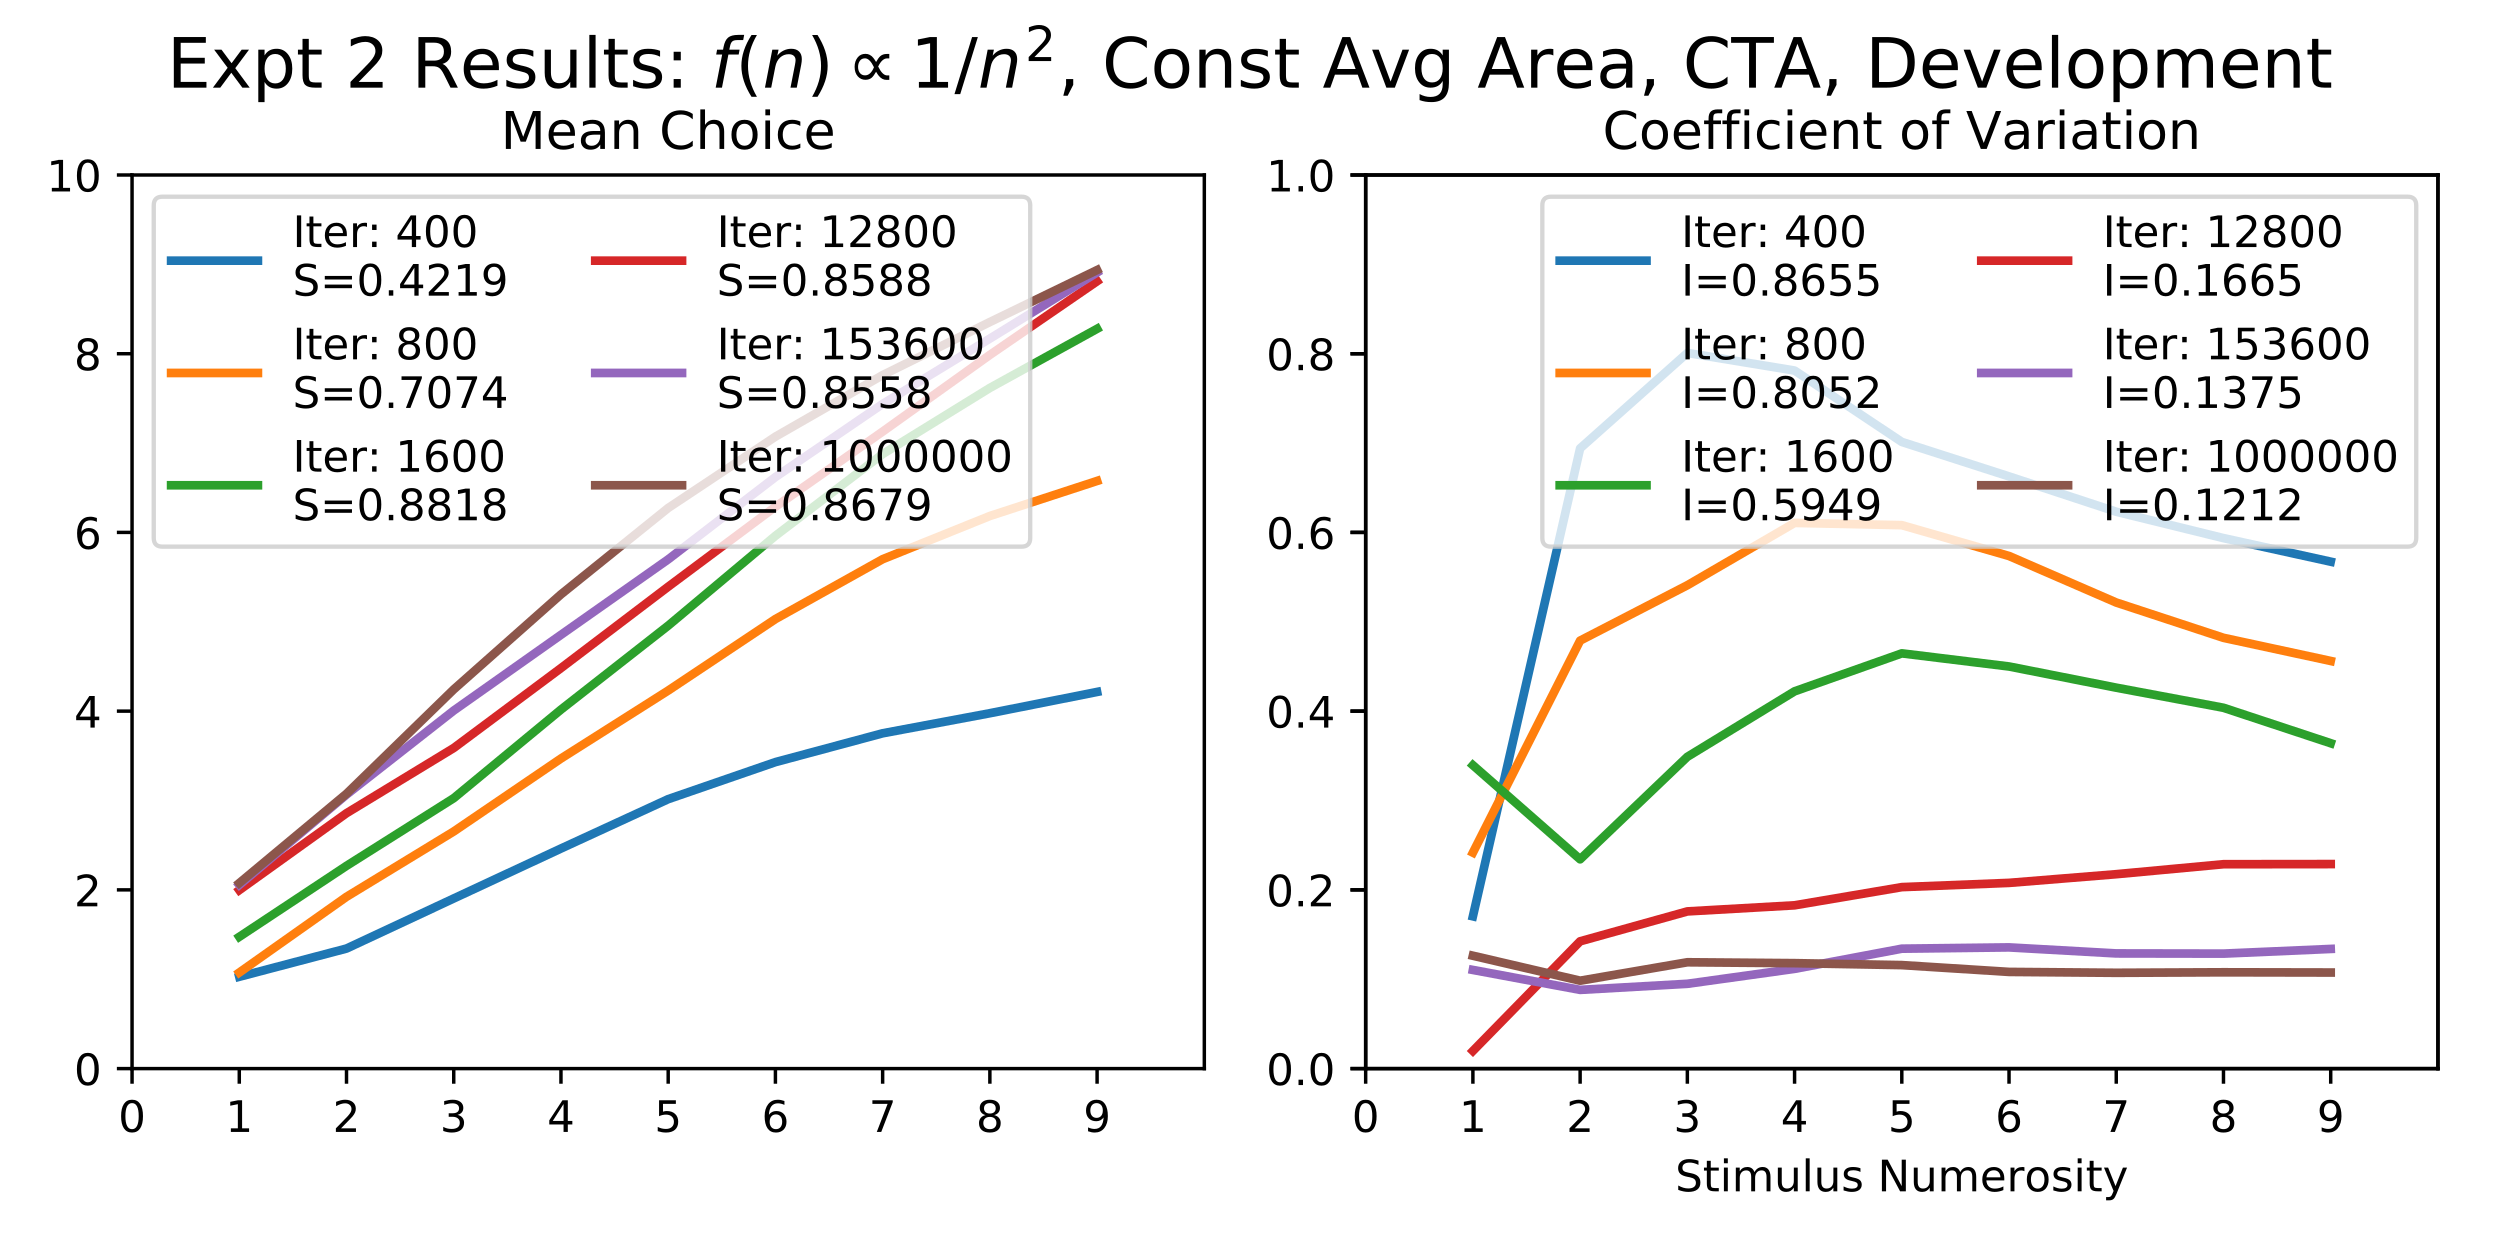 <?xml version="1.0" encoding="utf-8" standalone="no"?>
<!DOCTYPE svg PUBLIC "-//W3C//DTD SVG 1.1//EN"
  "http://www.w3.org/Graphics/SVG/1.1/DTD/svg11.dtd">
<!-- Created with matplotlib (http://matplotlib.org/) -->
<svg height="288pt" version="1.1" viewBox="0 0 576 288" width="576pt" xmlns="http://www.w3.org/2000/svg" xmlns:xlink="http://www.w3.org/1999/xlink">
 <defs>
  <style type="text/css">
*{stroke-linecap:butt;stroke-linejoin:round;}
  </style>
 </defs>
 <g id="figure_1">
  <g id="patch_1">
   <path d="M 0 288 
L 576 288 
L 576 0 
L 0 0 
z
" style="fill:#ffffff;"/>
  </g>
  <g id="axes_1">
   <g id="patch_2">
    <path d="M 30.425 246.2 
L 277.475 246.2 
L 277.475 40.32 
L 30.425 40.32 
z
" style="fill:#ffffff;"/>
   </g>
   <g id="matplotlib.axis_1">
    <g id="xtick_1">
     <g id="line2d_1">
      <defs>
       <path d="M 0 0 
L 0 3.5 
" id="m7536315574" style="stroke:#000000;stroke-width:0.8;"/>
      </defs>
      <g>
       <use style="stroke:#000000;stroke-width:0.8;" x="30.425" xlink:href="#m7536315574" y="246.2"/>
      </g>
     </g>
     <g id="text_1">
      <!-- 0 -->
      <defs>
       <path d="M 31.781 66.406 
Q 24.172 66.406 20.328 58.906 
Q 16.5 51.422 16.5 36.375 
Q 16.5 21.391 20.328 13.891 
Q 24.172 6.391 31.781 6.391 
Q 39.453 6.391 43.281 13.891 
Q 47.125 21.391 47.125 36.375 
Q 47.125 51.422 43.281 58.906 
Q 39.453 66.406 31.781 66.406 
z
M 31.781 74.219 
Q 44.047 74.219 50.516 64.516 
Q 56.984 54.828 56.984 36.375 
Q 56.984 17.969 50.516 8.266 
Q 44.047 -1.422 31.781 -1.422 
Q 19.531 -1.422 13.062 8.266 
Q 6.594 17.969 6.594 36.375 
Q 6.594 54.828 13.062 64.516 
Q 19.531 74.219 31.781 74.219 
z
" id="DejaVuSans-30"/>
      </defs>
      <g transform="translate(27.244 260.798)scale(0.1 -0.1)">
       <use xlink:href="#DejaVuSans-30"/>
      </g>
     </g>
    </g>
    <g id="xtick_2">
     <g id="line2d_2">
      <g>
       <use style="stroke:#000000;stroke-width:0.8;" x="55.13" xlink:href="#m7536315574" y="246.2"/>
      </g>
     </g>
     <g id="text_2">
      <!-- 1 -->
      <defs>
       <path d="M 12.406 8.297 
L 28.516 8.297 
L 28.516 63.922 
L 10.984 60.406 
L 10.984 69.391 
L 28.422 72.906 
L 38.281 72.906 
L 38.281 8.297 
L 54.391 8.297 
L 54.391 0 
L 12.406 0 
z
" id="DejaVuSans-31"/>
      </defs>
      <g transform="translate(51.949 260.798)scale(0.1 -0.1)">
       <use xlink:href="#DejaVuSans-31"/>
      </g>
     </g>
    </g>
    <g id="xtick_3">
     <g id="line2d_3">
      <g>
       <use style="stroke:#000000;stroke-width:0.8;" x="79.835" xlink:href="#m7536315574" y="246.2"/>
      </g>
     </g>
     <g id="text_3">
      <!-- 2 -->
      <defs>
       <path d="M 19.188 8.297 
L 53.609 8.297 
L 53.609 0 
L 7.328 0 
L 7.328 8.297 
Q 12.938 14.109 22.625 23.891 
Q 32.328 33.688 34.812 36.531 
Q 39.547 41.844 41.422 45.531 
Q 43.312 49.219 43.312 52.781 
Q 43.312 58.594 39.234 62.25 
Q 35.156 65.922 28.609 65.922 
Q 23.969 65.922 18.812 64.312 
Q 13.672 62.703 7.812 59.422 
L 7.812 69.391 
Q 13.766 71.781 18.938 73 
Q 24.125 74.219 28.422 74.219 
Q 39.75 74.219 46.484 68.547 
Q 53.219 62.891 53.219 53.422 
Q 53.219 48.922 51.531 44.891 
Q 49.859 40.875 45.406 35.406 
Q 44.188 33.984 37.641 27.219 
Q 31.109 20.453 19.188 8.297 
z
" id="DejaVuSans-32"/>
      </defs>
      <g transform="translate(76.654 260.798)scale(0.1 -0.1)">
       <use xlink:href="#DejaVuSans-32"/>
      </g>
     </g>
    </g>
    <g id="xtick_4">
     <g id="line2d_4">
      <g>
       <use style="stroke:#000000;stroke-width:0.8;" x="104.54" xlink:href="#m7536315574" y="246.2"/>
      </g>
     </g>
     <g id="text_4">
      <!-- 3 -->
      <defs>
       <path d="M 40.578 39.312 
Q 47.656 37.797 51.625 33 
Q 55.609 28.219 55.609 21.188 
Q 55.609 10.406 48.188 4.484 
Q 40.766 -1.422 27.094 -1.422 
Q 22.516 -1.422 17.656 -0.516 
Q 12.797 0.391 7.625 2.203 
L 7.625 11.719 
Q 11.719 9.328 16.594 8.109 
Q 21.484 6.891 26.812 6.891 
Q 36.078 6.891 40.938 10.547 
Q 45.797 14.203 45.797 21.188 
Q 45.797 27.641 41.281 31.266 
Q 36.766 34.906 28.719 34.906 
L 20.219 34.906 
L 20.219 43.016 
L 29.109 43.016 
Q 36.375 43.016 40.234 45.922 
Q 44.094 48.828 44.094 54.297 
Q 44.094 59.906 40.109 62.906 
Q 36.141 65.922 28.719 65.922 
Q 24.656 65.922 20.016 65.031 
Q 15.375 64.156 9.812 62.312 
L 9.812 71.094 
Q 15.438 72.656 20.344 73.438 
Q 25.25 74.219 29.594 74.219 
Q 40.828 74.219 47.359 69.109 
Q 53.906 64.016 53.906 55.328 
Q 53.906 49.266 50.438 45.094 
Q 46.969 40.922 40.578 39.312 
z
" id="DejaVuSans-33"/>
      </defs>
      <g transform="translate(101.359 260.798)scale(0.1 -0.1)">
       <use xlink:href="#DejaVuSans-33"/>
      </g>
     </g>
    </g>
    <g id="xtick_5">
     <g id="line2d_5">
      <g>
       <use style="stroke:#000000;stroke-width:0.8;" x="129.245" xlink:href="#m7536315574" y="246.2"/>
      </g>
     </g>
     <g id="text_5">
      <!-- 4 -->
      <defs>
       <path d="M 37.797 64.312 
L 12.891 25.391 
L 37.797 25.391 
z
M 35.203 72.906 
L 47.609 72.906 
L 47.609 25.391 
L 58.016 25.391 
L 58.016 17.188 
L 47.609 17.188 
L 47.609 0 
L 37.797 0 
L 37.797 17.188 
L 4.891 17.188 
L 4.891 26.703 
z
" id="DejaVuSans-34"/>
      </defs>
      <g transform="translate(126.064 260.798)scale(0.1 -0.1)">
       <use xlink:href="#DejaVuSans-34"/>
      </g>
     </g>
    </g>
    <g id="xtick_6">
     <g id="line2d_6">
      <g>
       <use style="stroke:#000000;stroke-width:0.8;" x="153.95" xlink:href="#m7536315574" y="246.2"/>
      </g>
     </g>
     <g id="text_6">
      <!-- 5 -->
      <defs>
       <path d="M 10.797 72.906 
L 49.516 72.906 
L 49.516 64.594 
L 19.828 64.594 
L 19.828 46.734 
Q 21.969 47.469 24.109 47.828 
Q 26.266 48.188 28.422 48.188 
Q 40.625 48.188 47.75 41.5 
Q 54.891 34.812 54.891 23.391 
Q 54.891 11.625 47.562 5.094 
Q 40.234 -1.422 26.906 -1.422 
Q 22.312 -1.422 17.547 -0.641 
Q 12.797 0.141 7.719 1.703 
L 7.719 11.625 
Q 12.109 9.234 16.797 8.062 
Q 21.484 6.891 26.703 6.891 
Q 35.156 6.891 40.078 11.328 
Q 45.016 15.766 45.016 23.391 
Q 45.016 31 40.078 35.438 
Q 35.156 39.891 26.703 39.891 
Q 22.75 39.891 18.812 39.016 
Q 14.891 38.141 10.797 36.281 
z
" id="DejaVuSans-35"/>
      </defs>
      <g transform="translate(150.769 260.798)scale(0.1 -0.1)">
       <use xlink:href="#DejaVuSans-35"/>
      </g>
     </g>
    </g>
    <g id="xtick_7">
     <g id="line2d_7">
      <g>
       <use style="stroke:#000000;stroke-width:0.8;" x="178.655" xlink:href="#m7536315574" y="246.2"/>
      </g>
     </g>
     <g id="text_7">
      <!-- 6 -->
      <defs>
       <path d="M 33.016 40.375 
Q 26.375 40.375 22.484 35.828 
Q 18.609 31.297 18.609 23.391 
Q 18.609 15.531 22.484 10.953 
Q 26.375 6.391 33.016 6.391 
Q 39.656 6.391 43.531 10.953 
Q 47.406 15.531 47.406 23.391 
Q 47.406 31.297 43.531 35.828 
Q 39.656 40.375 33.016 40.375 
z
M 52.594 71.297 
L 52.594 62.312 
Q 48.875 64.062 45.094 64.984 
Q 41.312 65.922 37.594 65.922 
Q 27.828 65.922 22.672 59.328 
Q 17.531 52.734 16.797 39.406 
Q 19.672 43.656 24.016 45.922 
Q 28.375 48.188 33.594 48.188 
Q 44.578 48.188 50.953 41.516 
Q 57.328 34.859 57.328 23.391 
Q 57.328 12.156 50.688 5.359 
Q 44.047 -1.422 33.016 -1.422 
Q 20.359 -1.422 13.672 8.266 
Q 6.984 17.969 6.984 36.375 
Q 6.984 53.656 15.188 63.938 
Q 23.391 74.219 37.203 74.219 
Q 40.922 74.219 44.703 73.484 
Q 48.484 72.75 52.594 71.297 
z
" id="DejaVuSans-36"/>
      </defs>
      <g transform="translate(175.474 260.798)scale(0.1 -0.1)">
       <use xlink:href="#DejaVuSans-36"/>
      </g>
     </g>
    </g>
    <g id="xtick_8">
     <g id="line2d_8">
      <g>
       <use style="stroke:#000000;stroke-width:0.8;" x="203.36" xlink:href="#m7536315574" y="246.2"/>
      </g>
     </g>
     <g id="text_8">
      <!-- 7 -->
      <defs>
       <path d="M 8.203 72.906 
L 55.078 72.906 
L 55.078 68.703 
L 28.609 0 
L 18.312 0 
L 43.219 64.594 
L 8.203 64.594 
z
" id="DejaVuSans-37"/>
      </defs>
      <g transform="translate(200.179 260.798)scale(0.1 -0.1)">
       <use xlink:href="#DejaVuSans-37"/>
      </g>
     </g>
    </g>
    <g id="xtick_9">
     <g id="line2d_9">
      <g>
       <use style="stroke:#000000;stroke-width:0.8;" x="228.065" xlink:href="#m7536315574" y="246.2"/>
      </g>
     </g>
     <g id="text_9">
      <!-- 8 -->
      <defs>
       <path d="M 31.781 34.625 
Q 24.75 34.625 20.719 30.859 
Q 16.703 27.094 16.703 20.516 
Q 16.703 13.922 20.719 10.156 
Q 24.75 6.391 31.781 6.391 
Q 38.812 6.391 42.859 10.172 
Q 46.922 13.969 46.922 20.516 
Q 46.922 27.094 42.891 30.859 
Q 38.875 34.625 31.781 34.625 
z
M 21.922 38.812 
Q 15.578 40.375 12.031 44.719 
Q 8.5 49.078 8.5 55.328 
Q 8.5 64.062 14.719 69.141 
Q 20.953 74.219 31.781 74.219 
Q 42.672 74.219 48.875 69.141 
Q 55.078 64.062 55.078 55.328 
Q 55.078 49.078 51.531 44.719 
Q 48 40.375 41.703 38.812 
Q 48.828 37.156 52.797 32.312 
Q 56.781 27.484 56.781 20.516 
Q 56.781 9.906 50.312 4.234 
Q 43.844 -1.422 31.781 -1.422 
Q 19.734 -1.422 13.25 4.234 
Q 6.781 9.906 6.781 20.516 
Q 6.781 27.484 10.781 32.312 
Q 14.797 37.156 21.922 38.812 
z
M 18.312 54.391 
Q 18.312 48.734 21.844 45.562 
Q 25.391 42.391 31.781 42.391 
Q 38.141 42.391 41.719 45.562 
Q 45.312 48.734 45.312 54.391 
Q 45.312 60.062 41.719 63.234 
Q 38.141 66.406 31.781 66.406 
Q 25.391 66.406 21.844 63.234 
Q 18.312 60.062 18.312 54.391 
z
" id="DejaVuSans-38"/>
      </defs>
      <g transform="translate(224.884 260.798)scale(0.1 -0.1)">
       <use xlink:href="#DejaVuSans-38"/>
      </g>
     </g>
    </g>
    <g id="xtick_10">
     <g id="line2d_10">
      <g>
       <use style="stroke:#000000;stroke-width:0.8;" x="252.77" xlink:href="#m7536315574" y="246.2"/>
      </g>
     </g>
     <g id="text_10">
      <!-- 9 -->
      <defs>
       <path d="M 10.984 1.516 
L 10.984 10.5 
Q 14.703 8.734 18.5 7.812 
Q 22.312 6.891 25.984 6.891 
Q 35.75 6.891 40.891 13.453 
Q 46.047 20.016 46.781 33.406 
Q 43.953 29.203 39.594 26.953 
Q 35.25 24.703 29.984 24.703 
Q 19.047 24.703 12.672 31.312 
Q 6.297 37.938 6.297 49.422 
Q 6.297 60.641 12.938 67.422 
Q 19.578 74.219 30.609 74.219 
Q 43.266 74.219 49.922 64.516 
Q 56.594 54.828 56.594 36.375 
Q 56.594 19.141 48.406 8.859 
Q 40.234 -1.422 26.422 -1.422 
Q 22.703 -1.422 18.891 -0.688 
Q 15.094 0.047 10.984 1.516 
z
M 30.609 32.422 
Q 37.25 32.422 41.125 36.953 
Q 45.016 41.5 45.016 49.422 
Q 45.016 57.281 41.125 61.844 
Q 37.25 66.406 30.609 66.406 
Q 23.969 66.406 20.094 61.844 
Q 16.219 57.281 16.219 49.422 
Q 16.219 41.5 20.094 36.953 
Q 23.969 32.422 30.609 32.422 
z
" id="DejaVuSans-39"/>
      </defs>
      <g transform="translate(249.589 260.798)scale(0.1 -0.1)">
       <use xlink:href="#DejaVuSans-39"/>
      </g>
     </g>
    </g>
   </g>
   <g id="matplotlib.axis_2">
    <g id="ytick_1">
     <g id="line2d_11">
      <defs>
       <path d="M 0 0 
L -3.5 0 
" id="mea61dc80bc" style="stroke:#000000;stroke-width:0.8;"/>
      </defs>
      <g>
       <use style="stroke:#000000;stroke-width:0.8;" x="30.425" xlink:href="#mea61dc80bc" y="246.2"/>
      </g>
     </g>
     <g id="text_11">
      <!-- 0 -->
      <g transform="translate(17.062 249.999)scale(0.1 -0.1)">
       <use xlink:href="#DejaVuSans-30"/>
      </g>
     </g>
    </g>
    <g id="ytick_2">
     <g id="line2d_12">
      <g>
       <use style="stroke:#000000;stroke-width:0.8;" x="30.425" xlink:href="#mea61dc80bc" y="205.024"/>
      </g>
     </g>
     <g id="text_12">
      <!-- 2 -->
      <g transform="translate(17.062 208.823)scale(0.1 -0.1)">
       <use xlink:href="#DejaVuSans-32"/>
      </g>
     </g>
    </g>
    <g id="ytick_3">
     <g id="line2d_13">
      <g>
       <use style="stroke:#000000;stroke-width:0.8;" x="30.425" xlink:href="#mea61dc80bc" y="163.848"/>
      </g>
     </g>
     <g id="text_13">
      <!-- 4 -->
      <g transform="translate(17.062 167.647)scale(0.1 -0.1)">
       <use xlink:href="#DejaVuSans-34"/>
      </g>
     </g>
    </g>
    <g id="ytick_4">
     <g id="line2d_14">
      <g>
       <use style="stroke:#000000;stroke-width:0.8;" x="30.425" xlink:href="#mea61dc80bc" y="122.672"/>
      </g>
     </g>
     <g id="text_14">
      <!-- 6 -->
      <g transform="translate(17.062 126.471)scale(0.1 -0.1)">
       <use xlink:href="#DejaVuSans-36"/>
      </g>
     </g>
    </g>
    <g id="ytick_5">
     <g id="line2d_15">
      <g>
       <use style="stroke:#000000;stroke-width:0.8;" x="30.425" xlink:href="#mea61dc80bc" y="81.496"/>
      </g>
     </g>
     <g id="text_15">
      <!-- 8 -->
      <g transform="translate(17.062 85.295)scale(0.1 -0.1)">
       <use xlink:href="#DejaVuSans-38"/>
      </g>
     </g>
    </g>
    <g id="ytick_6">
     <g id="line2d_16">
      <g>
       <use style="stroke:#000000;stroke-width:0.8;" x="30.425" xlink:href="#mea61dc80bc" y="40.32"/>
      </g>
     </g>
     <g id="text_16">
      <!-- 10 -->
      <g transform="translate(10.7 44.119)scale(0.1 -0.1)">
       <use xlink:href="#DejaVuSans-31"/>
       <use x="63.623" xlink:href="#DejaVuSans-30"/>
      </g>
     </g>
    </g>
   </g>
   <g id="line2d_17">
    <path clip-path="url(#p81214937d0)" d="M 55.13 225.044 
L 79.835 218.542 
L 104.54 207.005 
L 129.245 195.5 
L 153.95 184.123 
L 178.655 175.591 
L 203.36 168.95 
L 228.065 164.326 
L 252.77 159.422 
" style="fill:none;stroke:#1f77b4;stroke-linecap:square;stroke-width:2;"/>
   </g>
   <g id="line2d_18">
    <path clip-path="url(#p81214937d0)" d="M 55.13 224.068 
L 79.835 206.618 
L 104.54 191.568 
L 129.245 174.764 
L 153.95 159.1 
L 178.655 142.63 
L 203.36 128.84 
L 228.065 118.884 
L 252.77 110.809 
" style="fill:none;stroke:#ff7f0e;stroke-linecap:square;stroke-width:2;"/>
   </g>
   <g id="line2d_19">
    <path clip-path="url(#p81214937d0)" d="M 55.13 215.845 
L 79.835 199.486 
L 104.54 183.897 
L 129.245 163.49 
L 153.95 144.145 
L 178.655 123.45 
L 203.36 104.612 
L 228.065 89.377 
L 252.77 75.752 
" style="fill:none;stroke:#2ca02c;stroke-linecap:square;stroke-width:2;"/>
   </g>
   <g id="line2d_20">
    <path clip-path="url(#p81214937d0)" d="M 55.13 205.082 
L 79.835 187.359 
L 104.54 172.338 
L 129.245 153.933 
L 153.95 135.177 
L 178.655 116.755 
L 203.36 99.436 
L 228.065 81.764 
L 252.77 64.803 
" style="fill:none;stroke:#d62728;stroke-linecap:square;stroke-width:2;"/>
   </g>
   <g id="line2d_21">
    <path clip-path="url(#p81214937d0)" d="M 55.13 203.875 
L 79.835 183.077 
L 104.54 163.712 
L 129.245 146.266 
L 153.95 128.877 
L 178.655 109.912 
L 203.36 93.071 
L 228.065 78.008 
L 252.77 62.786 
" style="fill:none;stroke:#9467bd;stroke-linecap:square;stroke-width:2;"/>
   </g>
   <g id="line2d_22">
    <path clip-path="url(#p81214937d0)" d="M 55.13 203.455 
L 79.835 182.88 
L 104.54 158.837 
L 129.245 136.944 
L 153.95 117.039 
L 178.655 100.602 
L 203.36 86.425 
L 228.065 74.195 
L 252.77 62.222 
" style="fill:none;stroke:#8c564b;stroke-linecap:square;stroke-width:2;"/>
   </g>
   <g id="patch_3">
    <path d="M 30.425 246.2 
L 30.425 40.32 
" style="fill:none;stroke:#000000;stroke-linecap:square;stroke-linejoin:miter;stroke-width:0.8;"/>
   </g>
   <g id="patch_4">
    <path d="M 277.475 246.2 
L 277.475 40.32 
" style="fill:none;stroke:#000000;stroke-linecap:square;stroke-linejoin:miter;stroke-width:0.8;"/>
   </g>
   <g id="patch_5">
    <path d="M 30.425 246.2 
L 277.475 246.2 
" style="fill:none;stroke:#000000;stroke-linecap:square;stroke-linejoin:miter;stroke-width:0.8;"/>
   </g>
   <g id="patch_6">
    <path d="M 30.425 40.32 
L 277.475 40.32 
" style="fill:none;stroke:#000000;stroke-linecap:square;stroke-linejoin:miter;stroke-width:0.8;"/>
   </g>
   <g id="text_17">
    <!-- Mean Choice -->
    <defs>
     <path d="M 9.812 72.906 
L 24.516 72.906 
L 43.109 23.297 
L 61.812 72.906 
L 76.516 72.906 
L 76.516 0 
L 66.891 0 
L 66.891 64.016 
L 48.094 14.016 
L 38.188 14.016 
L 19.391 64.016 
L 19.391 0 
L 9.812 0 
z
" id="DejaVuSans-4d"/>
     <path d="M 56.203 29.594 
L 56.203 25.203 
L 14.891 25.203 
Q 15.484 15.922 20.484 11.062 
Q 25.484 6.203 34.422 6.203 
Q 39.594 6.203 44.453 7.469 
Q 49.312 8.734 54.109 11.281 
L 54.109 2.781 
Q 49.266 0.734 44.188 -0.344 
Q 39.109 -1.422 33.891 -1.422 
Q 20.797 -1.422 13.156 6.188 
Q 5.516 13.812 5.516 26.812 
Q 5.516 40.234 12.766 48.109 
Q 20.016 56 32.328 56 
Q 43.359 56 49.781 48.891 
Q 56.203 41.797 56.203 29.594 
z
M 47.219 32.234 
Q 47.125 39.594 43.094 43.984 
Q 39.062 48.391 32.422 48.391 
Q 24.906 48.391 20.391 44.141 
Q 15.875 39.891 15.188 32.172 
z
" id="DejaVuSans-65"/>
     <path d="M 34.281 27.484 
Q 23.391 27.484 19.188 25 
Q 14.984 22.516 14.984 16.5 
Q 14.984 11.719 18.141 8.906 
Q 21.297 6.109 26.703 6.109 
Q 34.188 6.109 38.703 11.406 
Q 43.219 16.703 43.219 25.484 
L 43.219 27.484 
z
M 52.203 31.203 
L 52.203 0 
L 43.219 0 
L 43.219 8.297 
Q 40.141 3.328 35.547 0.953 
Q 30.953 -1.422 24.312 -1.422 
Q 15.922 -1.422 10.953 3.297 
Q 6 8.016 6 15.922 
Q 6 25.141 12.172 29.828 
Q 18.359 34.516 30.609 34.516 
L 43.219 34.516 
L 43.219 35.406 
Q 43.219 41.609 39.141 45 
Q 35.062 48.391 27.688 48.391 
Q 23 48.391 18.547 47.266 
Q 14.109 46.141 10.016 43.891 
L 10.016 52.203 
Q 14.938 54.109 19.578 55.047 
Q 24.219 56 28.609 56 
Q 40.484 56 46.344 49.844 
Q 52.203 43.703 52.203 31.203 
z
" id="DejaVuSans-61"/>
     <path d="M 54.891 33.016 
L 54.891 0 
L 45.906 0 
L 45.906 32.719 
Q 45.906 40.484 42.875 44.328 
Q 39.844 48.188 33.797 48.188 
Q 26.516 48.188 22.312 43.547 
Q 18.109 38.922 18.109 30.906 
L 18.109 0 
L 9.078 0 
L 9.078 54.688 
L 18.109 54.688 
L 18.109 46.188 
Q 21.344 51.125 25.703 53.562 
Q 30.078 56 35.797 56 
Q 45.219 56 50.047 50.172 
Q 54.891 44.344 54.891 33.016 
z
" id="DejaVuSans-6e"/>
     <path id="DejaVuSans-20"/>
     <path d="M 64.406 67.281 
L 64.406 56.891 
Q 59.422 61.531 53.781 63.812 
Q 48.141 66.109 41.797 66.109 
Q 29.297 66.109 22.656 58.469 
Q 16.016 50.828 16.016 36.375 
Q 16.016 21.969 22.656 14.328 
Q 29.297 6.688 41.797 6.688 
Q 48.141 6.688 53.781 8.984 
Q 59.422 11.281 64.406 15.922 
L 64.406 5.609 
Q 59.234 2.094 53.438 0.328 
Q 47.656 -1.422 41.219 -1.422 
Q 24.656 -1.422 15.125 8.703 
Q 5.609 18.844 5.609 36.375 
Q 5.609 53.953 15.125 64.078 
Q 24.656 74.219 41.219 74.219 
Q 47.75 74.219 53.531 72.484 
Q 59.328 70.75 64.406 67.281 
z
" id="DejaVuSans-43"/>
     <path d="M 54.891 33.016 
L 54.891 0 
L 45.906 0 
L 45.906 32.719 
Q 45.906 40.484 42.875 44.328 
Q 39.844 48.188 33.797 48.188 
Q 26.516 48.188 22.312 43.547 
Q 18.109 38.922 18.109 30.906 
L 18.109 0 
L 9.078 0 
L 9.078 75.984 
L 18.109 75.984 
L 18.109 46.188 
Q 21.344 51.125 25.703 53.562 
Q 30.078 56 35.797 56 
Q 45.219 56 50.047 50.172 
Q 54.891 44.344 54.891 33.016 
z
" id="DejaVuSans-68"/>
     <path d="M 30.609 48.391 
Q 23.391 48.391 19.188 42.75 
Q 14.984 37.109 14.984 27.297 
Q 14.984 17.484 19.156 11.844 
Q 23.344 6.203 30.609 6.203 
Q 37.797 6.203 41.984 11.859 
Q 46.188 17.531 46.188 27.297 
Q 46.188 37.016 41.984 42.703 
Q 37.797 48.391 30.609 48.391 
z
M 30.609 56 
Q 42.328 56 49.016 48.375 
Q 55.719 40.766 55.719 27.297 
Q 55.719 13.875 49.016 6.219 
Q 42.328 -1.422 30.609 -1.422 
Q 18.844 -1.422 12.172 6.219 
Q 5.516 13.875 5.516 27.297 
Q 5.516 40.766 12.172 48.375 
Q 18.844 56 30.609 56 
z
" id="DejaVuSans-6f"/>
     <path d="M 9.422 54.688 
L 18.406 54.688 
L 18.406 0 
L 9.422 0 
z
M 9.422 75.984 
L 18.406 75.984 
L 18.406 64.594 
L 9.422 64.594 
z
" id="DejaVuSans-69"/>
     <path d="M 48.781 52.594 
L 48.781 44.188 
Q 44.969 46.297 41.141 47.344 
Q 37.312 48.391 33.406 48.391 
Q 24.656 48.391 19.812 42.844 
Q 14.984 37.312 14.984 27.297 
Q 14.984 17.281 19.812 11.734 
Q 24.656 6.203 33.406 6.203 
Q 37.312 6.203 41.141 7.25 
Q 44.969 8.297 48.781 10.406 
L 48.781 2.094 
Q 45.016 0.344 40.984 -0.531 
Q 36.969 -1.422 32.422 -1.422 
Q 20.062 -1.422 12.781 6.344 
Q 5.516 14.109 5.516 27.297 
Q 5.516 40.672 12.859 48.328 
Q 20.219 56 33.016 56 
Q 37.156 56 41.109 55.141 
Q 45.062 54.297 48.781 52.594 
z
" id="DejaVuSans-63"/>
    </defs>
    <g transform="translate(115.374 34.32)scale(0.12 -0.12)">
     <use xlink:href="#DejaVuSans-4d"/>
     <use x="86.279" xlink:href="#DejaVuSans-65"/>
     <use x="147.803" xlink:href="#DejaVuSans-61"/>
     <use x="209.082" xlink:href="#DejaVuSans-6e"/>
     <use x="272.461" xlink:href="#DejaVuSans-20"/>
     <use x="304.248" xlink:href="#DejaVuSans-43"/>
     <use x="374.072" xlink:href="#DejaVuSans-68"/>
     <use x="437.451" xlink:href="#DejaVuSans-6f"/>
     <use x="498.633" xlink:href="#DejaVuSans-69"/>
     <use x="526.416" xlink:href="#DejaVuSans-63"/>
     <use x="581.396" xlink:href="#DejaVuSans-65"/>
    </g>
   </g>
   <g id="legend_1">
    <g id="patch_7">
     <path d="M 37.425 125.948 
L 235.361 125.948 
Q 237.361 125.948 237.361 123.948 
L 237.361 47.32 
Q 237.361 45.32 235.361 45.32 
L 37.425 45.32 
Q 35.425 45.32 35.425 47.32 
L 35.425 123.948 
Q 35.425 125.948 37.425 125.948 
z
" style="fill:#ffffff;opacity:0.8;stroke:#cccccc;stroke-linejoin:miter;"/>
    </g>
    <g id="line2d_23">
     <path d="M 39.425 60.057 
L 59.425 60.057 
" style="fill:none;stroke:#1f77b4;stroke-linecap:square;stroke-width:2;"/>
    </g>
    <g id="line2d_24"/>
    <g id="text_18">
     <!-- Iter: 400 -->
     <defs>
      <path d="M 9.812 72.906 
L 19.672 72.906 
L 19.672 0 
L 9.812 0 
z
" id="DejaVuSans-49"/>
      <path d="M 18.312 70.219 
L 18.312 54.688 
L 36.812 54.688 
L 36.812 47.703 
L 18.312 47.703 
L 18.312 18.016 
Q 18.312 11.328 20.141 9.422 
Q 21.969 7.516 27.594 7.516 
L 36.812 7.516 
L 36.812 0 
L 27.594 0 
Q 17.188 0 13.234 3.875 
Q 9.281 7.766 9.281 18.016 
L 9.281 47.703 
L 2.688 47.703 
L 2.688 54.688 
L 9.281 54.688 
L 9.281 70.219 
z
" id="DejaVuSans-74"/>
      <path d="M 41.109 46.297 
Q 39.594 47.172 37.812 47.578 
Q 36.031 48 33.891 48 
Q 26.266 48 22.188 43.047 
Q 18.109 38.094 18.109 28.812 
L 18.109 0 
L 9.078 0 
L 9.078 54.688 
L 18.109 54.688 
L 18.109 46.188 
Q 20.953 51.172 25.484 53.578 
Q 30.031 56 36.531 56 
Q 37.453 56 38.578 55.875 
Q 39.703 55.766 41.062 55.516 
z
" id="DejaVuSans-72"/>
      <path d="M 11.719 12.406 
L 22.016 12.406 
L 22.016 0 
L 11.719 0 
z
M 11.719 51.703 
L 22.016 51.703 
L 22.016 39.312 
L 11.719 39.312 
z
" id="DejaVuSans-3a"/>
     </defs>
     <g transform="translate(67.425 56.918)scale(0.1 -0.1)">
      <use xlink:href="#DejaVuSans-49"/>
      <use x="29.492" xlink:href="#DejaVuSans-74"/>
      <use x="68.701" xlink:href="#DejaVuSans-65"/>
      <use x="130.225" xlink:href="#DejaVuSans-72"/>
      <use x="171.322" xlink:href="#DejaVuSans-3a"/>
      <use x="205.014" xlink:href="#DejaVuSans-20"/>
      <use x="236.801" xlink:href="#DejaVuSans-34"/>
      <use x="300.424" xlink:href="#DejaVuSans-30"/>
      <use x="364.047" xlink:href="#DejaVuSans-30"/>
     </g>
     <!-- S=0.4219 -->
     <defs>
      <path d="M 53.516 70.516 
L 53.516 60.891 
Q 47.906 63.578 42.922 64.891 
Q 37.938 66.219 33.297 66.219 
Q 25.25 66.219 20.875 63.094 
Q 16.5 59.969 16.5 54.203 
Q 16.5 49.359 19.406 46.891 
Q 22.312 44.438 30.422 42.922 
L 36.375 41.703 
Q 47.406 39.594 52.656 34.297 
Q 57.906 29 57.906 20.125 
Q 57.906 9.516 50.797 4.047 
Q 43.703 -1.422 29.984 -1.422 
Q 24.812 -1.422 18.969 -0.25 
Q 13.141 0.922 6.891 3.219 
L 6.891 13.375 
Q 12.891 10.016 18.656 8.297 
Q 24.422 6.594 29.984 6.594 
Q 38.422 6.594 43.016 9.906 
Q 47.609 13.234 47.609 19.391 
Q 47.609 24.75 44.312 27.781 
Q 41.016 30.812 33.5 32.328 
L 27.484 33.5 
Q 16.453 35.688 11.516 40.375 
Q 6.594 45.062 6.594 53.422 
Q 6.594 63.094 13.406 68.656 
Q 20.219 74.219 32.172 74.219 
Q 37.312 74.219 42.625 73.281 
Q 47.953 72.359 53.516 70.516 
z
" id="DejaVuSans-53"/>
      <path d="M 10.594 45.406 
L 73.188 45.406 
L 73.188 37.203 
L 10.594 37.203 
z
M 10.594 25.484 
L 73.188 25.484 
L 73.188 17.188 
L 10.594 17.188 
z
" id="DejaVuSans-3d"/>
      <path d="M 10.688 12.406 
L 21 12.406 
L 21 0 
L 10.688 0 
z
" id="DejaVuSans-2e"/>
     </defs>
     <g transform="translate(67.425 68.116)scale(0.1 -0.1)">
      <use xlink:href="#DejaVuSans-53"/>
      <use x="63.477" xlink:href="#DejaVuSans-3d"/>
      <use x="147.266" xlink:href="#DejaVuSans-30"/>
      <use x="210.889" xlink:href="#DejaVuSans-2e"/>
      <use x="242.676" xlink:href="#DejaVuSans-34"/>
      <use x="306.299" xlink:href="#DejaVuSans-32"/>
      <use x="369.922" xlink:href="#DejaVuSans-31"/>
      <use x="433.545" xlink:href="#DejaVuSans-39"/>
     </g>
    </g>
    <g id="line2d_25">
     <path d="M 39.425 85.933 
L 59.425 85.933 
" style="fill:none;stroke:#ff7f0e;stroke-linecap:square;stroke-width:2;"/>
    </g>
    <g id="line2d_26"/>
    <g id="text_19">
     <!-- Iter: 800 -->
     <g transform="translate(67.425 82.794)scale(0.1 -0.1)">
      <use xlink:href="#DejaVuSans-49"/>
      <use x="29.492" xlink:href="#DejaVuSans-74"/>
      <use x="68.701" xlink:href="#DejaVuSans-65"/>
      <use x="130.225" xlink:href="#DejaVuSans-72"/>
      <use x="171.322" xlink:href="#DejaVuSans-3a"/>
      <use x="205.014" xlink:href="#DejaVuSans-20"/>
      <use x="236.801" xlink:href="#DejaVuSans-38"/>
      <use x="300.424" xlink:href="#DejaVuSans-30"/>
      <use x="364.047" xlink:href="#DejaVuSans-30"/>
     </g>
     <!-- S=0.7074 -->
     <g transform="translate(67.425 93.992)scale(0.1 -0.1)">
      <use xlink:href="#DejaVuSans-53"/>
      <use x="63.477" xlink:href="#DejaVuSans-3d"/>
      <use x="147.266" xlink:href="#DejaVuSans-30"/>
      <use x="210.889" xlink:href="#DejaVuSans-2e"/>
      <use x="242.676" xlink:href="#DejaVuSans-37"/>
      <use x="306.299" xlink:href="#DejaVuSans-30"/>
      <use x="369.922" xlink:href="#DejaVuSans-37"/>
      <use x="433.545" xlink:href="#DejaVuSans-34"/>
     </g>
    </g>
    <g id="line2d_27">
     <path d="M 39.425 111.809 
L 59.425 111.809 
" style="fill:none;stroke:#2ca02c;stroke-linecap:square;stroke-width:2;"/>
    </g>
    <g id="line2d_28"/>
    <g id="text_20">
     <!-- Iter: 1600 -->
     <g transform="translate(67.425 108.67)scale(0.1 -0.1)">
      <use xlink:href="#DejaVuSans-49"/>
      <use x="29.492" xlink:href="#DejaVuSans-74"/>
      <use x="68.701" xlink:href="#DejaVuSans-65"/>
      <use x="130.225" xlink:href="#DejaVuSans-72"/>
      <use x="171.322" xlink:href="#DejaVuSans-3a"/>
      <use x="205.014" xlink:href="#DejaVuSans-20"/>
      <use x="236.801" xlink:href="#DejaVuSans-31"/>
      <use x="300.424" xlink:href="#DejaVuSans-36"/>
      <use x="364.047" xlink:href="#DejaVuSans-30"/>
      <use x="427.67" xlink:href="#DejaVuSans-30"/>
     </g>
     <!-- S=0.8818 -->
     <g transform="translate(67.425 119.868)scale(0.1 -0.1)">
      <use xlink:href="#DejaVuSans-53"/>
      <use x="63.477" xlink:href="#DejaVuSans-3d"/>
      <use x="147.266" xlink:href="#DejaVuSans-30"/>
      <use x="210.889" xlink:href="#DejaVuSans-2e"/>
      <use x="242.676" xlink:href="#DejaVuSans-38"/>
      <use x="306.299" xlink:href="#DejaVuSans-38"/>
      <use x="369.922" xlink:href="#DejaVuSans-31"/>
      <use x="433.545" xlink:href="#DejaVuSans-38"/>
     </g>
    </g>
    <g id="line2d_29">
     <path d="M 137.144 60.057 
L 157.144 60.057 
" style="fill:none;stroke:#d62728;stroke-linecap:square;stroke-width:2;"/>
    </g>
    <g id="line2d_30"/>
    <g id="text_21">
     <!-- Iter: 12800 -->
     <g transform="translate(165.144 56.918)scale(0.1 -0.1)">
      <use xlink:href="#DejaVuSans-49"/>
      <use x="29.492" xlink:href="#DejaVuSans-74"/>
      <use x="68.701" xlink:href="#DejaVuSans-65"/>
      <use x="130.225" xlink:href="#DejaVuSans-72"/>
      <use x="171.322" xlink:href="#DejaVuSans-3a"/>
      <use x="205.014" xlink:href="#DejaVuSans-20"/>
      <use x="236.801" xlink:href="#DejaVuSans-31"/>
      <use x="300.424" xlink:href="#DejaVuSans-32"/>
      <use x="364.047" xlink:href="#DejaVuSans-38"/>
      <use x="427.67" xlink:href="#DejaVuSans-30"/>
      <use x="491.293" xlink:href="#DejaVuSans-30"/>
     </g>
     <!-- S=0.8588 -->
     <g transform="translate(165.144 68.116)scale(0.1 -0.1)">
      <use xlink:href="#DejaVuSans-53"/>
      <use x="63.477" xlink:href="#DejaVuSans-3d"/>
      <use x="147.266" xlink:href="#DejaVuSans-30"/>
      <use x="210.889" xlink:href="#DejaVuSans-2e"/>
      <use x="242.676" xlink:href="#DejaVuSans-38"/>
      <use x="306.299" xlink:href="#DejaVuSans-35"/>
      <use x="369.922" xlink:href="#DejaVuSans-38"/>
      <use x="433.545" xlink:href="#DejaVuSans-38"/>
     </g>
    </g>
    <g id="line2d_31">
     <path d="M 137.144 85.933 
L 157.144 85.933 
" style="fill:none;stroke:#9467bd;stroke-linecap:square;stroke-width:2;"/>
    </g>
    <g id="line2d_32"/>
    <g id="text_22">
     <!-- Iter: 153600 -->
     <g transform="translate(165.144 82.794)scale(0.1 -0.1)">
      <use xlink:href="#DejaVuSans-49"/>
      <use x="29.492" xlink:href="#DejaVuSans-74"/>
      <use x="68.701" xlink:href="#DejaVuSans-65"/>
      <use x="130.225" xlink:href="#DejaVuSans-72"/>
      <use x="171.322" xlink:href="#DejaVuSans-3a"/>
      <use x="205.014" xlink:href="#DejaVuSans-20"/>
      <use x="236.801" xlink:href="#DejaVuSans-31"/>
      <use x="300.424" xlink:href="#DejaVuSans-35"/>
      <use x="364.047" xlink:href="#DejaVuSans-33"/>
      <use x="427.67" xlink:href="#DejaVuSans-36"/>
      <use x="491.293" xlink:href="#DejaVuSans-30"/>
      <use x="554.916" xlink:href="#DejaVuSans-30"/>
     </g>
     <!-- S=0.8558 -->
     <g transform="translate(165.144 93.992)scale(0.1 -0.1)">
      <use xlink:href="#DejaVuSans-53"/>
      <use x="63.477" xlink:href="#DejaVuSans-3d"/>
      <use x="147.266" xlink:href="#DejaVuSans-30"/>
      <use x="210.889" xlink:href="#DejaVuSans-2e"/>
      <use x="242.676" xlink:href="#DejaVuSans-38"/>
      <use x="306.299" xlink:href="#DejaVuSans-35"/>
      <use x="369.922" xlink:href="#DejaVuSans-35"/>
      <use x="433.545" xlink:href="#DejaVuSans-38"/>
     </g>
    </g>
    <g id="line2d_33">
     <path d="M 137.144 111.809 
L 157.144 111.809 
" style="fill:none;stroke:#8c564b;stroke-linecap:square;stroke-width:2;"/>
    </g>
    <g id="line2d_34"/>
    <g id="text_23">
     <!-- Iter: 1000000 -->
     <g transform="translate(165.144 108.67)scale(0.1 -0.1)">
      <use xlink:href="#DejaVuSans-49"/>
      <use x="29.492" xlink:href="#DejaVuSans-74"/>
      <use x="68.701" xlink:href="#DejaVuSans-65"/>
      <use x="130.225" xlink:href="#DejaVuSans-72"/>
      <use x="171.322" xlink:href="#DejaVuSans-3a"/>
      <use x="205.014" xlink:href="#DejaVuSans-20"/>
      <use x="236.801" xlink:href="#DejaVuSans-31"/>
      <use x="300.424" xlink:href="#DejaVuSans-30"/>
      <use x="364.047" xlink:href="#DejaVuSans-30"/>
      <use x="427.67" xlink:href="#DejaVuSans-30"/>
      <use x="491.293" xlink:href="#DejaVuSans-30"/>
      <use x="554.916" xlink:href="#DejaVuSans-30"/>
      <use x="618.539" xlink:href="#DejaVuSans-30"/>
     </g>
     <!-- S=0.8679 -->
     <g transform="translate(165.144 119.868)scale(0.1 -0.1)">
      <use xlink:href="#DejaVuSans-53"/>
      <use x="63.477" xlink:href="#DejaVuSans-3d"/>
      <use x="147.266" xlink:href="#DejaVuSans-30"/>
      <use x="210.889" xlink:href="#DejaVuSans-2e"/>
      <use x="242.676" xlink:href="#DejaVuSans-38"/>
      <use x="306.299" xlink:href="#DejaVuSans-36"/>
      <use x="369.922" xlink:href="#DejaVuSans-37"/>
      <use x="433.545" xlink:href="#DejaVuSans-39"/>
     </g>
    </g>
   </g>
  </g>
  <g id="axes_2">
   <g id="patch_8">
    <path d="M 314.65 246.2 
L 561.7 246.2 
L 561.7 40.32 
L 314.65 40.32 
z
" style="fill:#ffffff;"/>
   </g>
   <g id="matplotlib.axis_3">
    <g id="xtick_11">
     <g id="line2d_35">
      <g>
       <use style="stroke:#000000;stroke-width:0.8;" x="314.65" xlink:href="#m7536315574" y="246.2"/>
      </g>
     </g>
     <g id="text_24">
      <!-- 0 -->
      <g transform="translate(311.469 260.798)scale(0.1 -0.1)">
       <use xlink:href="#DejaVuSans-30"/>
      </g>
     </g>
    </g>
    <g id="xtick_12">
     <g id="line2d_36">
      <g>
       <use style="stroke:#000000;stroke-width:0.8;" x="339.355" xlink:href="#m7536315574" y="246.2"/>
      </g>
     </g>
     <g id="text_25">
      <!-- 1 -->
      <g transform="translate(336.174 260.798)scale(0.1 -0.1)">
       <use xlink:href="#DejaVuSans-31"/>
      </g>
     </g>
    </g>
    <g id="xtick_13">
     <g id="line2d_37">
      <g>
       <use style="stroke:#000000;stroke-width:0.8;" x="364.06" xlink:href="#m7536315574" y="246.2"/>
      </g>
     </g>
     <g id="text_26">
      <!-- 2 -->
      <g transform="translate(360.879 260.798)scale(0.1 -0.1)">
       <use xlink:href="#DejaVuSans-32"/>
      </g>
     </g>
    </g>
    <g id="xtick_14">
     <g id="line2d_38">
      <g>
       <use style="stroke:#000000;stroke-width:0.8;" x="388.765" xlink:href="#m7536315574" y="246.2"/>
      </g>
     </g>
     <g id="text_27">
      <!-- 3 -->
      <g transform="translate(385.584 260.798)scale(0.1 -0.1)">
       <use xlink:href="#DejaVuSans-33"/>
      </g>
     </g>
    </g>
    <g id="xtick_15">
     <g id="line2d_39">
      <g>
       <use style="stroke:#000000;stroke-width:0.8;" x="413.47" xlink:href="#m7536315574" y="246.2"/>
      </g>
     </g>
     <g id="text_28">
      <!-- 4 -->
      <g transform="translate(410.289 260.798)scale(0.1 -0.1)">
       <use xlink:href="#DejaVuSans-34"/>
      </g>
     </g>
    </g>
    <g id="xtick_16">
     <g id="line2d_40">
      <g>
       <use style="stroke:#000000;stroke-width:0.8;" x="438.175" xlink:href="#m7536315574" y="246.2"/>
      </g>
     </g>
     <g id="text_29">
      <!-- 5 -->
      <g transform="translate(434.994 260.798)scale(0.1 -0.1)">
       <use xlink:href="#DejaVuSans-35"/>
      </g>
     </g>
    </g>
    <g id="xtick_17">
     <g id="line2d_41">
      <g>
       <use style="stroke:#000000;stroke-width:0.8;" x="462.88" xlink:href="#m7536315574" y="246.2"/>
      </g>
     </g>
     <g id="text_30">
      <!-- 6 -->
      <g transform="translate(459.699 260.798)scale(0.1 -0.1)">
       <use xlink:href="#DejaVuSans-36"/>
      </g>
     </g>
    </g>
    <g id="xtick_18">
     <g id="line2d_42">
      <g>
       <use style="stroke:#000000;stroke-width:0.8;" x="487.585" xlink:href="#m7536315574" y="246.2"/>
      </g>
     </g>
     <g id="text_31">
      <!-- 7 -->
      <g transform="translate(484.404 260.798)scale(0.1 -0.1)">
       <use xlink:href="#DejaVuSans-37"/>
      </g>
     </g>
    </g>
    <g id="xtick_19">
     <g id="line2d_43">
      <g>
       <use style="stroke:#000000;stroke-width:0.8;" x="512.29" xlink:href="#m7536315574" y="246.2"/>
      </g>
     </g>
     <g id="text_32">
      <!-- 8 -->
      <g transform="translate(509.109 260.798)scale(0.1 -0.1)">
       <use xlink:href="#DejaVuSans-38"/>
      </g>
     </g>
    </g>
    <g id="xtick_20">
     <g id="line2d_44">
      <g>
       <use style="stroke:#000000;stroke-width:0.8;" x="536.995" xlink:href="#m7536315574" y="246.2"/>
      </g>
     </g>
     <g id="text_33">
      <!-- 9 -->
      <g transform="translate(533.814 260.798)scale(0.1 -0.1)">
       <use xlink:href="#DejaVuSans-39"/>
      </g>
     </g>
    </g>
    <g id="text_34">
     <!-- Stimulus Numerosity -->
     <defs>
      <path d="M 52 44.188 
Q 55.375 50.25 60.062 53.125 
Q 64.75 56 71.094 56 
Q 79.641 56 84.281 50.016 
Q 88.922 44.047 88.922 33.016 
L 88.922 0 
L 79.891 0 
L 79.891 32.719 
Q 79.891 40.578 77.094 44.375 
Q 74.312 48.188 68.609 48.188 
Q 61.625 48.188 57.562 43.547 
Q 53.516 38.922 53.516 30.906 
L 53.516 0 
L 44.484 0 
L 44.484 32.719 
Q 44.484 40.625 41.703 44.406 
Q 38.922 48.188 33.109 48.188 
Q 26.219 48.188 22.156 43.531 
Q 18.109 38.875 18.109 30.906 
L 18.109 0 
L 9.078 0 
L 9.078 54.688 
L 18.109 54.688 
L 18.109 46.188 
Q 21.188 51.219 25.484 53.609 
Q 29.781 56 35.688 56 
Q 41.656 56 45.828 52.969 
Q 50 49.953 52 44.188 
z
" id="DejaVuSans-6d"/>
      <path d="M 8.5 21.578 
L 8.5 54.688 
L 17.484 54.688 
L 17.484 21.922 
Q 17.484 14.156 20.5 10.266 
Q 23.531 6.391 29.594 6.391 
Q 36.859 6.391 41.078 11.031 
Q 45.312 15.672 45.312 23.688 
L 45.312 54.688 
L 54.297 54.688 
L 54.297 0 
L 45.312 0 
L 45.312 8.406 
Q 42.047 3.422 37.719 1 
Q 33.406 -1.422 27.688 -1.422 
Q 18.266 -1.422 13.375 4.438 
Q 8.5 10.297 8.5 21.578 
z
M 31.109 56 
z
" id="DejaVuSans-75"/>
      <path d="M 9.422 75.984 
L 18.406 75.984 
L 18.406 0 
L 9.422 0 
z
" id="DejaVuSans-6c"/>
      <path d="M 44.281 53.078 
L 44.281 44.578 
Q 40.484 46.531 36.375 47.5 
Q 32.281 48.484 27.875 48.484 
Q 21.188 48.484 17.844 46.438 
Q 14.5 44.391 14.5 40.281 
Q 14.5 37.156 16.891 35.375 
Q 19.281 33.594 26.516 31.984 
L 29.594 31.297 
Q 39.156 29.25 43.188 25.516 
Q 47.219 21.781 47.219 15.094 
Q 47.219 7.469 41.188 3.016 
Q 35.156 -1.422 24.609 -1.422 
Q 20.219 -1.422 15.453 -0.562 
Q 10.688 0.297 5.422 2 
L 5.422 11.281 
Q 10.406 8.688 15.234 7.391 
Q 20.062 6.109 24.812 6.109 
Q 31.156 6.109 34.562 8.281 
Q 37.984 10.453 37.984 14.406 
Q 37.984 18.062 35.516 20.016 
Q 33.062 21.969 24.703 23.781 
L 21.578 24.516 
Q 13.234 26.266 9.516 29.906 
Q 5.812 33.547 5.812 39.891 
Q 5.812 47.609 11.281 51.797 
Q 16.75 56 26.812 56 
Q 31.781 56 36.172 55.266 
Q 40.578 54.547 44.281 53.078 
z
" id="DejaVuSans-73"/>
      <path d="M 9.812 72.906 
L 23.094 72.906 
L 55.422 11.922 
L 55.422 72.906 
L 64.984 72.906 
L 64.984 0 
L 51.703 0 
L 19.391 60.984 
L 19.391 0 
L 9.812 0 
z
" id="DejaVuSans-4e"/>
      <path d="M 32.172 -5.078 
Q 28.375 -14.844 24.75 -17.812 
Q 21.141 -20.797 15.094 -20.797 
L 7.906 -20.797 
L 7.906 -13.281 
L 13.188 -13.281 
Q 16.891 -13.281 18.938 -11.516 
Q 21 -9.766 23.484 -3.219 
L 25.094 0.875 
L 2.984 54.688 
L 12.5 54.688 
L 29.594 11.922 
L 46.688 54.688 
L 56.203 54.688 
z
" id="DejaVuSans-79"/>
     </defs>
     <g transform="translate(385.978 274.477)scale(0.1 -0.1)">
      <use xlink:href="#DejaVuSans-53"/>
      <use x="63.477" xlink:href="#DejaVuSans-74"/>
      <use x="102.686" xlink:href="#DejaVuSans-69"/>
      <use x="130.469" xlink:href="#DejaVuSans-6d"/>
      <use x="227.881" xlink:href="#DejaVuSans-75"/>
      <use x="291.26" xlink:href="#DejaVuSans-6c"/>
      <use x="319.043" xlink:href="#DejaVuSans-75"/>
      <use x="382.422" xlink:href="#DejaVuSans-73"/>
      <use x="434.521" xlink:href="#DejaVuSans-20"/>
      <use x="466.309" xlink:href="#DejaVuSans-4e"/>
      <use x="541.113" xlink:href="#DejaVuSans-75"/>
      <use x="604.492" xlink:href="#DejaVuSans-6d"/>
      <use x="701.904" xlink:href="#DejaVuSans-65"/>
      <use x="763.428" xlink:href="#DejaVuSans-72"/>
      <use x="804.51" xlink:href="#DejaVuSans-6f"/>
      <use x="865.691" xlink:href="#DejaVuSans-73"/>
      <use x="917.791" xlink:href="#DejaVuSans-69"/>
      <use x="945.574" xlink:href="#DejaVuSans-74"/>
      <use x="984.783" xlink:href="#DejaVuSans-79"/>
     </g>
    </g>
   </g>
   <g id="matplotlib.axis_4">
    <g id="ytick_7">
     <g id="line2d_45">
      <g>
       <use style="stroke:#000000;stroke-width:0.8;" x="314.65" xlink:href="#mea61dc80bc" y="246.2"/>
      </g>
     </g>
    </g>
    <g id="ytick_8">
     <g id="line2d_46">
      <g>
       <use style="stroke:#000000;stroke-width:0.8;" x="314.65" xlink:href="#mea61dc80bc" y="205.024"/>
      </g>
     </g>
    </g>
    <g id="ytick_9">
     <g id="line2d_47">
      <g>
       <use style="stroke:#000000;stroke-width:0.8;" x="314.65" xlink:href="#mea61dc80bc" y="163.848"/>
      </g>
     </g>
    </g>
    <g id="ytick_10">
     <g id="line2d_48">
      <g>
       <use style="stroke:#000000;stroke-width:0.8;" x="314.65" xlink:href="#mea61dc80bc" y="122.672"/>
      </g>
     </g>
    </g>
    <g id="ytick_11">
     <g id="line2d_49">
      <g>
       <use style="stroke:#000000;stroke-width:0.8;" x="314.65" xlink:href="#mea61dc80bc" y="81.496"/>
      </g>
     </g>
    </g>
    <g id="ytick_12">
     <g id="line2d_50">
      <g>
       <use style="stroke:#000000;stroke-width:0.8;" x="314.65" xlink:href="#mea61dc80bc" y="40.32"/>
      </g>
     </g>
    </g>
   </g>
   <g id="patch_9">
    <path d="M 314.65 246.2 
L 314.65 40.32 
" style="fill:none;stroke:#000000;stroke-linecap:square;stroke-linejoin:miter;stroke-width:0.8;"/>
   </g>
   <g id="patch_10">
    <path d="M 561.7 246.2 
L 561.7 40.32 
" style="fill:none;stroke:#000000;stroke-linecap:square;stroke-linejoin:miter;stroke-width:0.8;"/>
   </g>
   <g id="patch_11">
    <path d="M 314.65 246.2 
L 561.7 246.2 
" style="fill:none;stroke:#000000;stroke-linecap:square;stroke-linejoin:miter;stroke-width:0.8;"/>
   </g>
   <g id="patch_12">
    <path d="M 314.65 40.32 
L 561.7 40.32 
" style="fill:none;stroke:#000000;stroke-linecap:square;stroke-linejoin:miter;stroke-width:0.8;"/>
   </g>
   <g id="text_35">
    <!-- Coefficient of Variation -->
    <defs>
     <path d="M 37.109 75.984 
L 37.109 68.5 
L 28.516 68.5 
Q 23.688 68.5 21.797 66.547 
Q 19.922 64.594 19.922 59.516 
L 19.922 54.688 
L 34.719 54.688 
L 34.719 47.703 
L 19.922 47.703 
L 19.922 0 
L 10.891 0 
L 10.891 47.703 
L 2.297 47.703 
L 2.297 54.688 
L 10.891 54.688 
L 10.891 58.5 
Q 10.891 67.625 15.141 71.797 
Q 19.391 75.984 28.609 75.984 
z
" id="DejaVuSans-66"/>
     <path d="M 28.609 0 
L 0.781 72.906 
L 11.078 72.906 
L 34.188 11.531 
L 57.328 72.906 
L 67.578 72.906 
L 39.797 0 
z
" id="DejaVuSans-56"/>
    </defs>
    <g transform="translate(369.243 34.32)scale(0.12 -0.12)">
     <use xlink:href="#DejaVuSans-43"/>
     <use x="69.824" xlink:href="#DejaVuSans-6f"/>
     <use x="131.006" xlink:href="#DejaVuSans-65"/>
     <use x="192.529" xlink:href="#DejaVuSans-66"/>
     <use x="227.734" xlink:href="#DejaVuSans-66"/>
     <use x="262.939" xlink:href="#DejaVuSans-69"/>
     <use x="290.723" xlink:href="#DejaVuSans-63"/>
     <use x="345.703" xlink:href="#DejaVuSans-69"/>
     <use x="373.486" xlink:href="#DejaVuSans-65"/>
     <use x="435.01" xlink:href="#DejaVuSans-6e"/>
     <use x="498.389" xlink:href="#DejaVuSans-74"/>
     <use x="537.598" xlink:href="#DejaVuSans-20"/>
     <use x="569.385" xlink:href="#DejaVuSans-6f"/>
     <use x="630.566" xlink:href="#DejaVuSans-66"/>
     <use x="665.771" xlink:href="#DejaVuSans-20"/>
     <use x="697.559" xlink:href="#DejaVuSans-56"/>
     <use x="765.857" xlink:href="#DejaVuSans-61"/>
     <use x="827.137" xlink:href="#DejaVuSans-72"/>
     <use x="868.25" xlink:href="#DejaVuSans-69"/>
     <use x="896.033" xlink:href="#DejaVuSans-61"/>
     <use x="957.312" xlink:href="#DejaVuSans-74"/>
     <use x="996.521" xlink:href="#DejaVuSans-69"/>
     <use x="1024.305" xlink:href="#DejaVuSans-6f"/>
     <use x="1085.486" xlink:href="#DejaVuSans-6e"/>
    </g>
   </g>
  </g>
  <g id="axes_3">
   <g id="matplotlib.axis_5">
    <g id="ytick_13">
     <g id="line2d_51">
      <g>
       <use style="stroke:#000000;stroke-width:0.8;" x="314.65" xlink:href="#mea61dc80bc" y="246.2"/>
      </g>
     </g>
     <g id="text_36">
      <!-- 0.0 -->
      <g transform="translate(291.747 249.999)scale(0.1 -0.1)">
       <use xlink:href="#DejaVuSans-30"/>
       <use x="63.623" xlink:href="#DejaVuSans-2e"/>
       <use x="95.41" xlink:href="#DejaVuSans-30"/>
      </g>
     </g>
    </g>
    <g id="ytick_14">
     <g id="line2d_52">
      <g>
       <use style="stroke:#000000;stroke-width:0.8;" x="314.65" xlink:href="#mea61dc80bc" y="205.024"/>
      </g>
     </g>
     <g id="text_37">
      <!-- 0.2 -->
      <g transform="translate(291.747 208.823)scale(0.1 -0.1)">
       <use xlink:href="#DejaVuSans-30"/>
       <use x="63.623" xlink:href="#DejaVuSans-2e"/>
       <use x="95.41" xlink:href="#DejaVuSans-32"/>
      </g>
     </g>
    </g>
    <g id="ytick_15">
     <g id="line2d_53">
      <g>
       <use style="stroke:#000000;stroke-width:0.8;" x="314.65" xlink:href="#mea61dc80bc" y="163.848"/>
      </g>
     </g>
     <g id="text_38">
      <!-- 0.4 -->
      <g transform="translate(291.747 167.647)scale(0.1 -0.1)">
       <use xlink:href="#DejaVuSans-30"/>
       <use x="63.623" xlink:href="#DejaVuSans-2e"/>
       <use x="95.41" xlink:href="#DejaVuSans-34"/>
      </g>
     </g>
    </g>
    <g id="ytick_16">
     <g id="line2d_54">
      <g>
       <use style="stroke:#000000;stroke-width:0.8;" x="314.65" xlink:href="#mea61dc80bc" y="122.672"/>
      </g>
     </g>
     <g id="text_39">
      <!-- 0.6 -->
      <g transform="translate(291.747 126.471)scale(0.1 -0.1)">
       <use xlink:href="#DejaVuSans-30"/>
       <use x="63.623" xlink:href="#DejaVuSans-2e"/>
       <use x="95.41" xlink:href="#DejaVuSans-36"/>
      </g>
     </g>
    </g>
    <g id="ytick_17">
     <g id="line2d_55">
      <g>
       <use style="stroke:#000000;stroke-width:0.8;" x="314.65" xlink:href="#mea61dc80bc" y="81.496"/>
      </g>
     </g>
     <g id="text_40">
      <!-- 0.8 -->
      <g transform="translate(291.747 85.295)scale(0.1 -0.1)">
       <use xlink:href="#DejaVuSans-30"/>
       <use x="63.623" xlink:href="#DejaVuSans-2e"/>
       <use x="95.41" xlink:href="#DejaVuSans-38"/>
      </g>
     </g>
    </g>
    <g id="ytick_18">
     <g id="line2d_56">
      <g>
       <use style="stroke:#000000;stroke-width:0.8;" x="314.65" xlink:href="#mea61dc80bc" y="40.32"/>
      </g>
     </g>
     <g id="text_41">
      <!-- 1.0 -->
      <g transform="translate(291.747 44.119)scale(0.1 -0.1)">
       <use xlink:href="#DejaVuSans-31"/>
       <use x="63.623" xlink:href="#DejaVuSans-2e"/>
       <use x="95.41" xlink:href="#DejaVuSans-30"/>
      </g>
     </g>
    </g>
   </g>
   <g id="line2d_57">
    <path clip-path="url(#p9ba75a3eb2)" d="M 339.355 211.124 
L 364.06 103.305 
L 388.765 81.32 
L 413.47 85.377 
L 438.175 101.821 
L 462.88 109.773 
L 487.585 117.908 
L 512.29 123.983 
L 536.995 129.412 
" style="fill:none;stroke:#1f77b4;stroke-linecap:square;stroke-width:2;"/>
   </g>
   <g id="line2d_58">
    <path clip-path="url(#p9ba75a3eb2)" d="M 339.355 196.446 
L 364.06 147.601 
L 388.765 134.838 
L 413.47 120.477 
L 438.175 120.998 
L 462.88 128.102 
L 487.585 138.825 
L 512.29 146.955 
L 536.995 152.29 
" style="fill:none;stroke:#ff7f0e;stroke-linecap:square;stroke-width:2;"/>
   </g>
   <g id="line2d_59">
    <path clip-path="url(#p9ba75a3eb2)" d="M 339.355 176.309 
L 364.06 197.983 
L 388.765 174.367 
L 413.47 159.282 
L 438.175 150.534 
L 462.88 153.561 
L 487.585 158.442 
L 512.29 163.073 
L 536.995 171.244 
" style="fill:none;stroke:#2ca02c;stroke-linecap:square;stroke-width:2;"/>
   </g>
   <g id="line2d_60">
    <path clip-path="url(#p9ba75a3eb2)" d="M 339.355 242.136 
L 364.06 216.875 
L 388.765 209.988 
L 413.47 208.583 
L 438.175 204.393 
L 462.88 203.416 
L 487.585 201.415 
L 512.29 199.116 
L 536.995 199.086 
" style="fill:none;stroke:#d62728;stroke-linecap:square;stroke-width:2;"/>
   </g>
   <g id="line2d_61">
    <path clip-path="url(#p9ba75a3eb2)" d="M 339.355 223.476 
L 364.06 228.067 
L 388.765 226.667 
L 413.47 223.222 
L 438.175 218.577 
L 462.88 218.28 
L 487.585 219.668 
L 512.29 219.713 
L 536.995 218.634 
" style="fill:none;stroke:#9467bd;stroke-linecap:square;stroke-width:2;"/>
   </g>
   <g id="line2d_62">
    <path clip-path="url(#p9ba75a3eb2)" d="M 339.355 220.2 
L 364.06 225.954 
L 388.765 221.707 
L 413.47 221.911 
L 438.175 222.36 
L 462.88 223.928 
L 487.585 224.133 
L 512.29 224.017 
L 536.995 224.069 
" style="fill:none;stroke:#8c564b;stroke-linecap:square;stroke-width:2;"/>
   </g>
   <g id="patch_13">
    <path d="M 314.65 246.2 
L 314.65 40.32 
" style="fill:none;stroke:#000000;stroke-linecap:square;stroke-linejoin:miter;stroke-width:0.8;"/>
   </g>
   <g id="patch_14">
    <path d="M 561.7 246.2 
L 561.7 40.32 
" style="fill:none;stroke:#000000;stroke-linecap:square;stroke-linejoin:miter;stroke-width:0.8;"/>
   </g>
   <g id="patch_15">
    <path d="M 314.65 246.2 
L 561.7 246.2 
" style="fill:none;stroke:#000000;stroke-linecap:square;stroke-linejoin:miter;stroke-width:0.8;"/>
   </g>
   <g id="patch_16">
    <path d="M 314.65 40.32 
L 561.7 40.32 
" style="fill:none;stroke:#000000;stroke-linecap:square;stroke-linejoin:miter;stroke-width:0.8;"/>
   </g>
   <g id="legend_2">
    <g id="patch_17">
     <path d="M 357.353 125.948 
L 554.7 125.948 
Q 556.7 125.948 556.7 123.948 
L 556.7 47.32 
Q 556.7 45.32 554.7 45.32 
L 357.353 45.32 
Q 355.353 45.32 355.353 47.32 
L 355.353 123.948 
Q 355.353 125.948 357.353 125.948 
z
" style="fill:#ffffff;opacity:0.8;stroke:#cccccc;stroke-linejoin:miter;"/>
    </g>
    <g id="line2d_63">
     <path d="M 359.353 60.057 
L 379.353 60.057 
" style="fill:none;stroke:#1f77b4;stroke-linecap:square;stroke-width:2;"/>
    </g>
    <g id="line2d_64"/>
    <g id="text_42">
     <!-- Iter: 400 -->
     <g transform="translate(387.353 56.918)scale(0.1 -0.1)">
      <use xlink:href="#DejaVuSans-49"/>
      <use x="29.492" xlink:href="#DejaVuSans-74"/>
      <use x="68.701" xlink:href="#DejaVuSans-65"/>
      <use x="130.225" xlink:href="#DejaVuSans-72"/>
      <use x="171.322" xlink:href="#DejaVuSans-3a"/>
      <use x="205.014" xlink:href="#DejaVuSans-20"/>
      <use x="236.801" xlink:href="#DejaVuSans-34"/>
      <use x="300.424" xlink:href="#DejaVuSans-30"/>
      <use x="364.047" xlink:href="#DejaVuSans-30"/>
     </g>
     <!-- I=0.8655 -->
     <g transform="translate(387.353 68.116)scale(0.1 -0.1)">
      <use xlink:href="#DejaVuSans-49"/>
      <use x="29.492" xlink:href="#DejaVuSans-3d"/>
      <use x="113.281" xlink:href="#DejaVuSans-30"/>
      <use x="176.904" xlink:href="#DejaVuSans-2e"/>
      <use x="208.691" xlink:href="#DejaVuSans-38"/>
      <use x="272.314" xlink:href="#DejaVuSans-36"/>
      <use x="335.938" xlink:href="#DejaVuSans-35"/>
      <use x="399.561" xlink:href="#DejaVuSans-35"/>
     </g>
    </g>
    <g id="line2d_65">
     <path d="M 359.353 85.933 
L 379.353 85.933 
" style="fill:none;stroke:#ff7f0e;stroke-linecap:square;stroke-width:2;"/>
    </g>
    <g id="line2d_66"/>
    <g id="text_43">
     <!-- Iter: 800 -->
     <g transform="translate(387.353 82.794)scale(0.1 -0.1)">
      <use xlink:href="#DejaVuSans-49"/>
      <use x="29.492" xlink:href="#DejaVuSans-74"/>
      <use x="68.701" xlink:href="#DejaVuSans-65"/>
      <use x="130.225" xlink:href="#DejaVuSans-72"/>
      <use x="171.322" xlink:href="#DejaVuSans-3a"/>
      <use x="205.014" xlink:href="#DejaVuSans-20"/>
      <use x="236.801" xlink:href="#DejaVuSans-38"/>
      <use x="300.424" xlink:href="#DejaVuSans-30"/>
      <use x="364.047" xlink:href="#DejaVuSans-30"/>
     </g>
     <!-- I=0.8052 -->
     <g transform="translate(387.353 93.992)scale(0.1 -0.1)">
      <use xlink:href="#DejaVuSans-49"/>
      <use x="29.492" xlink:href="#DejaVuSans-3d"/>
      <use x="113.281" xlink:href="#DejaVuSans-30"/>
      <use x="176.904" xlink:href="#DejaVuSans-2e"/>
      <use x="208.691" xlink:href="#DejaVuSans-38"/>
      <use x="272.314" xlink:href="#DejaVuSans-30"/>
      <use x="335.938" xlink:href="#DejaVuSans-35"/>
      <use x="399.561" xlink:href="#DejaVuSans-32"/>
     </g>
    </g>
    <g id="line2d_67">
     <path d="M 359.353 111.809 
L 379.353 111.809 
" style="fill:none;stroke:#2ca02c;stroke-linecap:square;stroke-width:2;"/>
    </g>
    <g id="line2d_68"/>
    <g id="text_44">
     <!-- Iter: 1600 -->
     <g transform="translate(387.353 108.67)scale(0.1 -0.1)">
      <use xlink:href="#DejaVuSans-49"/>
      <use x="29.492" xlink:href="#DejaVuSans-74"/>
      <use x="68.701" xlink:href="#DejaVuSans-65"/>
      <use x="130.225" xlink:href="#DejaVuSans-72"/>
      <use x="171.322" xlink:href="#DejaVuSans-3a"/>
      <use x="205.014" xlink:href="#DejaVuSans-20"/>
      <use x="236.801" xlink:href="#DejaVuSans-31"/>
      <use x="300.424" xlink:href="#DejaVuSans-36"/>
      <use x="364.047" xlink:href="#DejaVuSans-30"/>
      <use x="427.67" xlink:href="#DejaVuSans-30"/>
     </g>
     <!-- I=0.5949 -->
     <g transform="translate(387.353 119.868)scale(0.1 -0.1)">
      <use xlink:href="#DejaVuSans-49"/>
      <use x="29.492" xlink:href="#DejaVuSans-3d"/>
      <use x="113.281" xlink:href="#DejaVuSans-30"/>
      <use x="176.904" xlink:href="#DejaVuSans-2e"/>
      <use x="208.691" xlink:href="#DejaVuSans-35"/>
      <use x="272.314" xlink:href="#DejaVuSans-39"/>
      <use x="335.938" xlink:href="#DejaVuSans-34"/>
      <use x="399.561" xlink:href="#DejaVuSans-39"/>
     </g>
    </g>
    <g id="line2d_69">
     <path d="M 456.483 60.057 
L 476.483 60.057 
" style="fill:none;stroke:#d62728;stroke-linecap:square;stroke-width:2;"/>
    </g>
    <g id="line2d_70"/>
    <g id="text_45">
     <!-- Iter: 12800 -->
     <g transform="translate(484.483 56.918)scale(0.1 -0.1)">
      <use xlink:href="#DejaVuSans-49"/>
      <use x="29.492" xlink:href="#DejaVuSans-74"/>
      <use x="68.701" xlink:href="#DejaVuSans-65"/>
      <use x="130.225" xlink:href="#DejaVuSans-72"/>
      <use x="171.322" xlink:href="#DejaVuSans-3a"/>
      <use x="205.014" xlink:href="#DejaVuSans-20"/>
      <use x="236.801" xlink:href="#DejaVuSans-31"/>
      <use x="300.424" xlink:href="#DejaVuSans-32"/>
      <use x="364.047" xlink:href="#DejaVuSans-38"/>
      <use x="427.67" xlink:href="#DejaVuSans-30"/>
      <use x="491.293" xlink:href="#DejaVuSans-30"/>
     </g>
     <!-- I=0.1665 -->
     <g transform="translate(484.483 68.116)scale(0.1 -0.1)">
      <use xlink:href="#DejaVuSans-49"/>
      <use x="29.492" xlink:href="#DejaVuSans-3d"/>
      <use x="113.281" xlink:href="#DejaVuSans-30"/>
      <use x="176.904" xlink:href="#DejaVuSans-2e"/>
      <use x="208.691" xlink:href="#DejaVuSans-31"/>
      <use x="272.314" xlink:href="#DejaVuSans-36"/>
      <use x="335.938" xlink:href="#DejaVuSans-36"/>
      <use x="399.561" xlink:href="#DejaVuSans-35"/>
     </g>
    </g>
    <g id="line2d_71">
     <path d="M 456.483 85.933 
L 476.483 85.933 
" style="fill:none;stroke:#9467bd;stroke-linecap:square;stroke-width:2;"/>
    </g>
    <g id="line2d_72"/>
    <g id="text_46">
     <!-- Iter: 153600 -->
     <g transform="translate(484.483 82.794)scale(0.1 -0.1)">
      <use xlink:href="#DejaVuSans-49"/>
      <use x="29.492" xlink:href="#DejaVuSans-74"/>
      <use x="68.701" xlink:href="#DejaVuSans-65"/>
      <use x="130.225" xlink:href="#DejaVuSans-72"/>
      <use x="171.322" xlink:href="#DejaVuSans-3a"/>
      <use x="205.014" xlink:href="#DejaVuSans-20"/>
      <use x="236.801" xlink:href="#DejaVuSans-31"/>
      <use x="300.424" xlink:href="#DejaVuSans-35"/>
      <use x="364.047" xlink:href="#DejaVuSans-33"/>
      <use x="427.67" xlink:href="#DejaVuSans-36"/>
      <use x="491.293" xlink:href="#DejaVuSans-30"/>
      <use x="554.916" xlink:href="#DejaVuSans-30"/>
     </g>
     <!-- I=0.1375 -->
     <g transform="translate(484.483 93.992)scale(0.1 -0.1)">
      <use xlink:href="#DejaVuSans-49"/>
      <use x="29.492" xlink:href="#DejaVuSans-3d"/>
      <use x="113.281" xlink:href="#DejaVuSans-30"/>
      <use x="176.904" xlink:href="#DejaVuSans-2e"/>
      <use x="208.691" xlink:href="#DejaVuSans-31"/>
      <use x="272.314" xlink:href="#DejaVuSans-33"/>
      <use x="335.938" xlink:href="#DejaVuSans-37"/>
      <use x="399.561" xlink:href="#DejaVuSans-35"/>
     </g>
    </g>
    <g id="line2d_73">
     <path d="M 456.483 111.809 
L 476.483 111.809 
" style="fill:none;stroke:#8c564b;stroke-linecap:square;stroke-width:2;"/>
    </g>
    <g id="line2d_74"/>
    <g id="text_47">
     <!-- Iter: 1000000 -->
     <g transform="translate(484.483 108.67)scale(0.1 -0.1)">
      <use xlink:href="#DejaVuSans-49"/>
      <use x="29.492" xlink:href="#DejaVuSans-74"/>
      <use x="68.701" xlink:href="#DejaVuSans-65"/>
      <use x="130.225" xlink:href="#DejaVuSans-72"/>
      <use x="171.322" xlink:href="#DejaVuSans-3a"/>
      <use x="205.014" xlink:href="#DejaVuSans-20"/>
      <use x="236.801" xlink:href="#DejaVuSans-31"/>
      <use x="300.424" xlink:href="#DejaVuSans-30"/>
      <use x="364.047" xlink:href="#DejaVuSans-30"/>
      <use x="427.67" xlink:href="#DejaVuSans-30"/>
      <use x="491.293" xlink:href="#DejaVuSans-30"/>
      <use x="554.916" xlink:href="#DejaVuSans-30"/>
      <use x="618.539" xlink:href="#DejaVuSans-30"/>
     </g>
     <!-- I=0.1212 -->
     <g transform="translate(484.483 119.868)scale(0.1 -0.1)">
      <use xlink:href="#DejaVuSans-49"/>
      <use x="29.492" xlink:href="#DejaVuSans-3d"/>
      <use x="113.281" xlink:href="#DejaVuSans-30"/>
      <use x="176.904" xlink:href="#DejaVuSans-2e"/>
      <use x="208.691" xlink:href="#DejaVuSans-31"/>
      <use x="272.314" xlink:href="#DejaVuSans-32"/>
      <use x="335.938" xlink:href="#DejaVuSans-31"/>
      <use x="399.561" xlink:href="#DejaVuSans-32"/>
     </g>
    </g>
   </g>
  </g>
  <g id="text_48">
   <!-- Expt 2 Results: $f(n) \propto 1/n^2$, Const Avg Area, CTA, Development -->
   <defs>
    <path d="M 9.812 72.906 
L 55.906 72.906 
L 55.906 64.594 
L 19.672 64.594 
L 19.672 43.016 
L 54.391 43.016 
L 54.391 34.719 
L 19.672 34.719 
L 19.672 8.297 
L 56.781 8.297 
L 56.781 0 
L 9.812 0 
z
" id="DejaVuSans-45"/>
    <path d="M 54.891 54.688 
L 35.109 28.078 
L 55.906 0 
L 45.312 0 
L 29.391 21.484 
L 13.484 0 
L 2.875 0 
L 24.125 28.609 
L 4.688 54.688 
L 15.281 54.688 
L 29.781 35.203 
L 44.281 54.688 
z
" id="DejaVuSans-78"/>
    <path d="M 18.109 8.203 
L 18.109 -20.797 
L 9.078 -20.797 
L 9.078 54.688 
L 18.109 54.688 
L 18.109 46.391 
Q 20.953 51.266 25.266 53.625 
Q 29.594 56 35.594 56 
Q 45.562 56 51.781 48.094 
Q 58.016 40.188 58.016 27.297 
Q 58.016 14.406 51.781 6.484 
Q 45.562 -1.422 35.594 -1.422 
Q 29.594 -1.422 25.266 0.953 
Q 20.953 3.328 18.109 8.203 
z
M 48.688 27.297 
Q 48.688 37.203 44.609 42.844 
Q 40.531 48.484 33.406 48.484 
Q 26.266 48.484 22.188 42.844 
Q 18.109 37.203 18.109 27.297 
Q 18.109 17.391 22.188 11.75 
Q 26.266 6.109 33.406 6.109 
Q 40.531 6.109 44.609 11.75 
Q 48.688 17.391 48.688 27.297 
z
" id="DejaVuSans-70"/>
    <path d="M 44.391 34.188 
Q 47.562 33.109 50.562 29.594 
Q 53.562 26.078 56.594 19.922 
L 66.609 0 
L 56 0 
L 46.688 18.703 
Q 43.062 26.031 39.672 28.422 
Q 36.281 30.812 30.422 30.812 
L 19.672 30.812 
L 19.672 0 
L 9.812 0 
L 9.812 72.906 
L 32.078 72.906 
Q 44.578 72.906 50.734 67.672 
Q 56.891 62.453 56.891 51.906 
Q 56.891 45.016 53.688 40.469 
Q 50.484 35.938 44.391 34.188 
z
M 19.672 64.797 
L 19.672 38.922 
L 32.078 38.922 
Q 39.203 38.922 42.844 42.219 
Q 46.484 45.516 46.484 51.906 
Q 46.484 58.297 42.844 61.547 
Q 39.203 64.797 32.078 64.797 
z
" id="DejaVuSans-52"/>
    <path d="M 47.797 75.984 
L 46.391 68.5 
L 37.797 68.5 
Q 32.906 68.5 30.688 66.578 
Q 28.469 64.656 27.391 59.516 
L 26.422 54.688 
L 41.219 54.688 
L 39.891 47.703 
L 25.094 47.703 
L 15.828 0 
L 6.781 0 
L 16.109 47.703 
L 7.516 47.703 
L 8.797 54.688 
L 17.391 54.688 
L 18.109 58.5 
Q 19.969 68.172 24.625 72.078 
Q 29.297 75.984 39.312 75.984 
z
" id="DejaVuSans-Oblique-66"/>
    <path d="M 31 75.875 
Q 24.469 64.656 21.281 53.656 
Q 18.109 42.672 18.109 31.391 
Q 18.109 20.125 21.312 9.062 
Q 24.516 -2 31 -13.188 
L 23.188 -13.188 
Q 15.875 -1.703 12.234 9.375 
Q 8.594 20.453 8.594 31.391 
Q 8.594 42.281 12.203 53.312 
Q 15.828 64.359 23.188 75.875 
z
" id="DejaVuSans-28"/>
    <path d="M 55.719 33.016 
L 49.312 0 
L 40.281 0 
L 46.688 32.672 
Q 47.125 34.969 47.359 36.719 
Q 47.609 38.484 47.609 39.5 
Q 47.609 43.609 45.016 45.891 
Q 42.438 48.188 37.797 48.188 
Q 30.562 48.188 25.344 43.375 
Q 20.125 38.578 18.5 30.328 
L 12.5 0 
L 3.516 0 
L 14.109 54.688 
L 23.094 54.688 
L 21.297 46.094 
Q 25.047 50.828 30.312 53.406 
Q 35.594 56 41.406 56 
Q 48.641 56 52.609 52.094 
Q 56.594 48.188 56.594 41.109 
Q 56.594 39.359 56.375 37.359 
Q 56.156 35.359 55.719 33.016 
z
" id="DejaVuSans-Oblique-6e"/>
    <path d="M 8.016 75.875 
L 15.828 75.875 
Q 23.141 64.359 26.781 53.312 
Q 30.422 42.281 30.422 31.391 
Q 30.422 20.453 26.781 9.375 
Q 23.141 -1.703 15.828 -13.188 
L 8.016 -13.188 
Q 14.5 -2 17.703 9.062 
Q 20.906 20.125 20.906 31.391 
Q 20.906 42.672 17.703 53.656 
Q 14.5 64.656 8.016 75.875 
z
" id="DejaVuSans-29"/>
    <path d="M 25.734 17.719 
Q 33.797 17.719 38.625 29.438 
Q 32.422 42.234 25.734 42.234 
Q 20.844 42.234 18.359 38.719 
Q 15.719 34.969 15.719 29.984 
Q 15.719 24.516 18.359 21.141 
Q 21.094 17.719 25.734 17.719 
z
M 60.688 17.625 
L 60.688 11.188 
L 56.938 11.188 
Q 53.375 11.188 50.734 12.641 
Q 48.094 13.969 45.562 17.047 
Q 44.047 18.797 41.656 22.906 
Q 38.375 17.047 35.5 14.453 
Q 31.938 11.328 26.266 11.328 
Q 19.672 11.328 15.328 16.266 
Q 10.75 21.438 10.75 29.984 
Q 10.75 38.188 15.328 43.75 
Q 19.391 48.688 26.375 48.688 
Q 29.938 48.688 32.562 47.219 
Q 35.641 45.609 37.75 42.828 
Q 39.703 40.328 41.656 36.969 
Q 44.922 42.828 47.797 45.406 
Q 51.375 48.531 57.031 48.531 
L 60.688 48.531 
L 60.688 42.141 
L 57.562 42.141 
Q 50.344 42.141 44.672 30.422 
Q 50.875 17.625 57.562 17.625 
z
" id="DejaVuSans-221d"/>
    <path d="M 25.391 72.906 
L 33.688 72.906 
L 8.297 -9.281 
L 0 -9.281 
z
" id="DejaVuSans-2f"/>
    <path d="M 11.719 12.406 
L 22.016 12.406 
L 22.016 4 
L 14.016 -11.625 
L 7.719 -11.625 
L 11.719 4 
z
" id="DejaVuSans-2c"/>
    <path d="M 34.188 63.188 
L 20.797 26.906 
L 47.609 26.906 
z
M 28.609 72.906 
L 39.797 72.906 
L 67.578 0 
L 57.328 0 
L 50.688 18.703 
L 17.828 18.703 
L 11.188 0 
L 0.781 0 
z
" id="DejaVuSans-41"/>
    <path d="M 2.984 54.688 
L 12.5 54.688 
L 29.594 8.797 
L 46.688 54.688 
L 56.203 54.688 
L 35.688 0 
L 23.484 0 
z
" id="DejaVuSans-76"/>
    <path d="M 45.406 27.984 
Q 45.406 37.75 41.375 43.109 
Q 37.359 48.484 30.078 48.484 
Q 22.859 48.484 18.828 43.109 
Q 14.797 37.75 14.797 27.984 
Q 14.797 18.266 18.828 12.891 
Q 22.859 7.516 30.078 7.516 
Q 37.359 7.516 41.375 12.891 
Q 45.406 18.266 45.406 27.984 
z
M 54.391 6.781 
Q 54.391 -7.172 48.188 -13.984 
Q 42 -20.797 29.203 -20.797 
Q 24.469 -20.797 20.266 -20.094 
Q 16.062 -19.391 12.109 -17.922 
L 12.109 -9.188 
Q 16.062 -11.328 19.922 -12.344 
Q 23.781 -13.375 27.781 -13.375 
Q 36.625 -13.375 41.016 -8.766 
Q 45.406 -4.156 45.406 5.172 
L 45.406 9.625 
Q 42.625 4.781 38.281 2.391 
Q 33.938 0 27.875 0 
Q 17.828 0 11.672 7.656 
Q 5.516 15.328 5.516 27.984 
Q 5.516 40.672 11.672 48.328 
Q 17.828 56 27.875 56 
Q 33.938 56 38.281 53.609 
Q 42.625 51.219 45.406 46.391 
L 45.406 54.688 
L 54.391 54.688 
z
" id="DejaVuSans-67"/>
    <path d="M -0.297 72.906 
L 61.375 72.906 
L 61.375 64.594 
L 35.5 64.594 
L 35.5 0 
L 25.594 0 
L 25.594 64.594 
L -0.297 64.594 
z
" id="DejaVuSans-54"/>
    <path d="M 19.672 64.797 
L 19.672 8.109 
L 31.594 8.109 
Q 46.688 8.109 53.688 14.938 
Q 60.688 21.781 60.688 36.531 
Q 60.688 51.172 53.688 57.984 
Q 46.688 64.797 31.594 64.797 
z
M 9.812 72.906 
L 30.078 72.906 
Q 51.266 72.906 61.172 64.094 
Q 71.094 55.281 71.094 36.531 
Q 71.094 17.672 61.125 8.828 
Q 51.172 0 30.078 0 
L 9.812 0 
z
" id="DejaVuSans-44"/>
   </defs>
   <g transform="translate(38.48 20.32)scale(0.16 -0.16)">
    <use transform="translate(0 0.766)" xlink:href="#DejaVuSans-45"/>
    <use transform="translate(63.184 0.766)" xlink:href="#DejaVuSans-78"/>
    <use transform="translate(122.363 0.766)" xlink:href="#DejaVuSans-70"/>
    <use transform="translate(185.84 0.766)" xlink:href="#DejaVuSans-74"/>
    <use transform="translate(225.049 0.766)" xlink:href="#DejaVuSans-20"/>
    <use transform="translate(256.836 0.766)" xlink:href="#DejaVuSans-32"/>
    <use transform="translate(320.459 0.766)" xlink:href="#DejaVuSans-20"/>
    <use transform="translate(352.246 0.766)" xlink:href="#DejaVuSans-52"/>
    <use transform="translate(421.729 0.766)" xlink:href="#DejaVuSans-65"/>
    <use transform="translate(483.252 0.766)" xlink:href="#DejaVuSans-73"/>
    <use transform="translate(535.352 0.766)" xlink:href="#DejaVuSans-75"/>
    <use transform="translate(598.73 0.766)" xlink:href="#DejaVuSans-6c"/>
    <use transform="translate(626.514 0.766)" xlink:href="#DejaVuSans-74"/>
    <use transform="translate(665.723 0.766)" xlink:href="#DejaVuSans-73"/>
    <use transform="translate(717.822 0.766)" xlink:href="#DejaVuSans-3a"/>
    <use transform="translate(751.514 0.766)" xlink:href="#DejaVuSans-20"/>
    <use transform="translate(783.301 0.766)" xlink:href="#DejaVuSans-Oblique-66"/>
    <use transform="translate(818.506 0.766)" xlink:href="#DejaVuSans-28"/>
    <use transform="translate(857.52 0.766)" xlink:href="#DejaVuSans-Oblique-6e"/>
    <use transform="translate(920.898 0.766)" xlink:href="#DejaVuSans-29"/>
    <use transform="translate(979.395 0.766)" xlink:href="#DejaVuSans-221d"/>
    <use transform="translate(1070.312 0.766)" xlink:href="#DejaVuSans-31"/>
    <use transform="translate(1133.936 0.766)" xlink:href="#DejaVuSans-2f"/>
    <use transform="translate(1167.627 0.766)" xlink:href="#DejaVuSans-Oblique-6e"/>
    <use transform="translate(1235.656 39.047)scale(0.7)" xlink:href="#DejaVuSans-32"/>
    <use transform="translate(1282.926 0.766)" xlink:href="#DejaVuSans-2c"/>
    <use transform="translate(1314.713 0.766)" xlink:href="#DejaVuSans-20"/>
    <use transform="translate(1346.5 0.766)" xlink:href="#DejaVuSans-43"/>
    <use transform="translate(1416.325 0.766)" xlink:href="#DejaVuSans-6f"/>
    <use transform="translate(1477.506 0.766)" xlink:href="#DejaVuSans-6e"/>
    <use transform="translate(1540.885 0.766)" xlink:href="#DejaVuSans-73"/>
    <use transform="translate(1592.985 0.766)" xlink:href="#DejaVuSans-74"/>
    <use transform="translate(1632.194 0.766)" xlink:href="#DejaVuSans-20"/>
    <use transform="translate(1663.981 0.766)" xlink:href="#DejaVuSans-41"/>
    <use transform="translate(1732.389 0.766)" xlink:href="#DejaVuSans-76"/>
    <use transform="translate(1791.569 0.766)" xlink:href="#DejaVuSans-67"/>
    <use transform="translate(1855.045 0.766)" xlink:href="#DejaVuSans-20"/>
    <use transform="translate(1886.833 0.766)" xlink:href="#DejaVuSans-41"/>
    <use transform="translate(1955.241 0.766)" xlink:href="#DejaVuSans-72"/>
    <use transform="translate(1996.354 0.766)" xlink:href="#DejaVuSans-65"/>
    <use transform="translate(2057.877 0.766)" xlink:href="#DejaVuSans-61"/>
    <use transform="translate(2119.157 0.766)" xlink:href="#DejaVuSans-2c"/>
    <use transform="translate(2150.944 0.766)" xlink:href="#DejaVuSans-20"/>
    <use transform="translate(2182.731 0.766)" xlink:href="#DejaVuSans-43"/>
    <use transform="translate(2252.555 0.766)" xlink:href="#DejaVuSans-54"/>
    <use transform="translate(2313.639 0.766)" xlink:href="#DejaVuSans-41"/>
    <use transform="translate(2382.047 0.766)" xlink:href="#DejaVuSans-2c"/>
    <use transform="translate(2413.834 0.766)" xlink:href="#DejaVuSans-20"/>
    <use transform="translate(2445.622 0.766)" xlink:href="#DejaVuSans-44"/>
    <use transform="translate(2522.624 0.766)" xlink:href="#DejaVuSans-65"/>
    <use transform="translate(2584.147 0.766)" xlink:href="#DejaVuSans-76"/>
    <use transform="translate(2643.327 0.766)" xlink:href="#DejaVuSans-65"/>
    <use transform="translate(2704.85 0.766)" xlink:href="#DejaVuSans-6c"/>
    <use transform="translate(2732.633 0.766)" xlink:href="#DejaVuSans-6f"/>
    <use transform="translate(2793.815 0.766)" xlink:href="#DejaVuSans-70"/>
    <use transform="translate(2857.291 0.766)" xlink:href="#DejaVuSans-6d"/>
    <use transform="translate(2954.704 0.766)" xlink:href="#DejaVuSans-65"/>
    <use transform="translate(3016.227 0.766)" xlink:href="#DejaVuSans-6e"/>
    <use transform="translate(3079.606 0.766)" xlink:href="#DejaVuSans-74"/>
   </g>
  </g>
 </g>
 <defs>
  <clipPath id="p81214937d0">
   <rect height="205.88" width="247.05" x="30.425" y="40.32"/>
  </clipPath>
  <clipPath id="p9ba75a3eb2">
   <rect height="205.88" width="247.05" x="314.65" y="40.32"/>
  </clipPath>
 </defs>
</svg>
